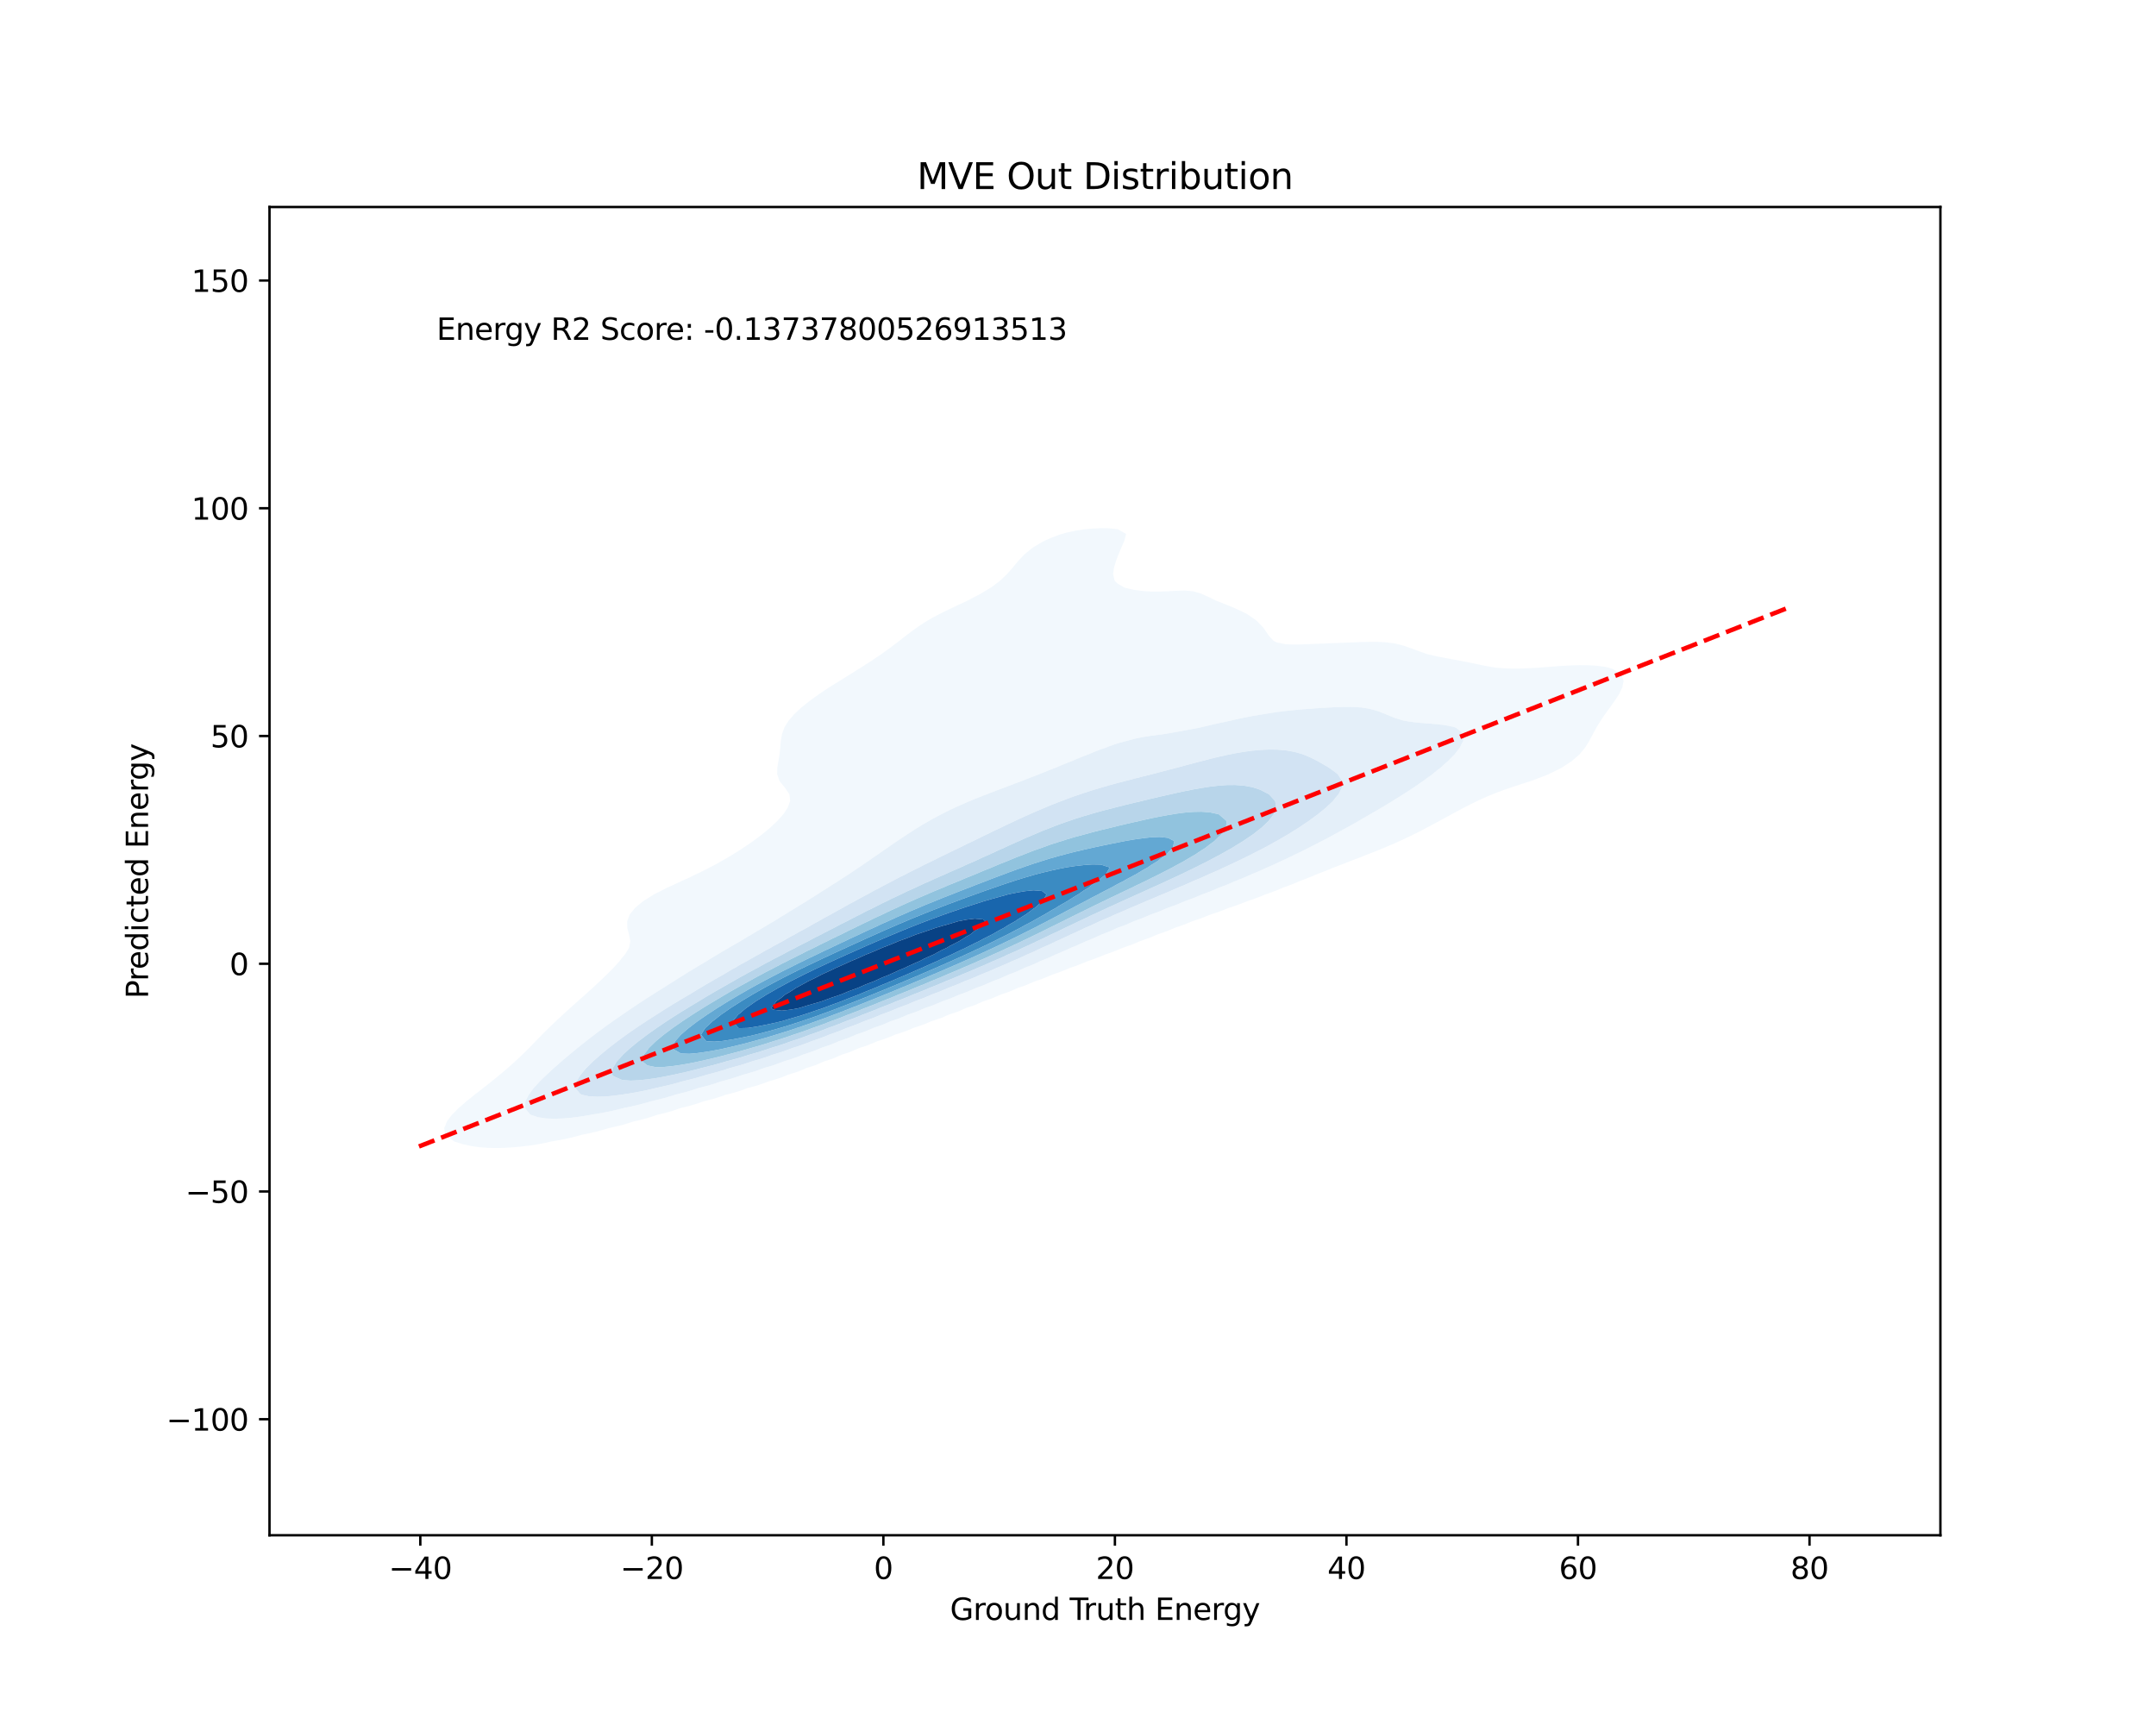 <?xml version="1.0" encoding="utf-8" standalone="no"?>
<!DOCTYPE svg PUBLIC "-//W3C//DTD SVG 1.1//EN"
  "http://www.w3.org/Graphics/SVG/1.1/DTD/svg11.dtd">
<svg xmlns:xlink="http://www.w3.org/1999/xlink" width="720pt" height="576pt" viewBox="0 0 720 576" xmlns="http://www.w3.org/2000/svg" version="1.1">
 <defs>
  <style type="text/css">*{stroke-linejoin: round; stroke-linecap: butt}</style>
 </defs>
 <g id="figure_1">
  <g id="patch_1">
   <path d="M 0 576 
L 720 576 
L 720 0 
L 0 0 
z
" style="fill: #ffffff"/>
  </g>
  <g id="axes_1">
   <g id="patch_2">
    <path d="M 90 512.64 
L 648 512.64 
L 648 69.12 
L 90 69.12 
z
" style="fill: #ffffff"/>
   </g>
   <g id="QuadContourSet_1">
    <path d="M 154.492 382.049 
L 157.296 382.669 
L 160.101 383.067 
L 162.905 383.279 
L 165.709 383.339 
L 168.513 383.274 
L 171.317 383.106 
L 174.121 382.848 
L 176.925 382.505 
L 179.729 382.071 
L 182.533 381.526 
L 184.158 381.144 
L 185.337 380.951 
L 188.141 380.434 
L 190.945 379.822 
L 193.749 379.075 
L 194.291 378.915 
L 196.553 378.467 
L 199.357 377.825 
L 202.161 377.037 
L 203.268 376.687 
L 204.965 376.328 
L 207.769 375.655 
L 210.573 374.814 
L 211.632 374.458 
L 213.377 374.069 
L 216.181 373.347 
L 218.985 372.429 
L 219.554 372.229 
L 221.789 371.71 
L 224.593 370.927 
L 227.213 370 
L 227.397 369.957 
L 230.201 369.285 
L 233.005 368.435 
L 234.858 367.772 
L 235.809 367.545 
L 238.613 366.821 
L 241.417 365.89 
L 242.373 365.543 
L 244.221 365.095 
L 247.025 364.288 
L 249.642 363.314 
L 249.829 363.267 
L 252.633 362.539 
L 255.437 361.572 
L 256.665 361.085 
L 258.241 360.658 
L 261.045 359.744 
L 263.183 358.857 
L 263.849 358.664 
L 266.653 357.774 
L 269.306 356.628 
L 269.457 356.582 
L 272.261 355.701 
L 275.065 354.478 
L 275.24 354.399 
L 277.869 353.568 
L 280.673 352.363 
L 281.099 352.17 
L 283.477 351.415 
L 286.281 350.245 
L 286.96 349.942 
L 289.085 349.274 
L 291.889 348.157 
L 292.898 347.713 
L 294.693 347.157 
L 297.497 346.101 
L 298.914 345.484 
L 300.302 345.058 
L 303.106 344.059 
L 304.953 343.255 
L 305.91 342.96 
L 308.714 342.002 
L 310.943 341.027 
L 311.518 340.847 
L 314.322 339.912 
L 316.842 338.798 
L 317.126 338.707 
L 319.93 337.782 
L 322.65 336.569 
L 322.734 336.542 
L 325.538 335.62 
L 328.342 334.371 
L 328.411 334.341 
L 331.146 333.438 
L 333.95 332.204 
L 334.156 332.112 
L 336.754 331.248 
L 339.558 330.032 
L 339.895 329.883 
L 342.362 329.06 
L 345.166 327.867 
L 345.657 327.654 
L 347.97 326.882 
L 350.774 325.719 
L 351.457 325.426 
L 353.578 324.718 
L 356.382 323.588 
L 357.298 323.197 
L 359.186 322.567 
L 361.99 321.469 
L 363.165 320.968 
L 364.794 320.424 
L 367.598 319.353 
L 369.028 318.739 
L 370.402 318.278 
L 373.206 317.225 
L 374.861 316.511 
L 376.01 316.123 
L 378.814 315.081 
L 380.663 314.282 
L 381.618 313.958 
L 384.422 312.929 
L 386.459 312.053 
L 387.226 311.793 
L 390.03 310.785 
L 392.294 309.824 
L 392.834 309.642 
L 395.638 308.665 
L 398.205 307.596 
L 398.442 307.516 
L 401.246 306.579 
L 404.05 305.444 
L 404.243 305.367 
L 406.854 304.522 
L 409.658 303.439 
L 410.41 303.138 
L 412.462 302.473 
L 415.266 301.427 
L 416.544 300.909 
L 418.07 300.405 
L 420.874 299.372 
L 422.534 298.681 
L 423.678 298.289 
L 426.482 297.245 
L 428.329 296.452 
L 429.286 296.111 
L 432.09 295.041 
L 433.962 294.223 
L 434.894 293.88 
L 437.698 292.79 
L 439.529 291.994 
L 440.503 291.632 
L 443.307 290.541 
L 445.142 289.766 
L 446.111 289.406 
L 448.915 288.336 
L 450.869 287.537 
L 451.719 287.223 
L 454.523 286.165 
L 456.639 285.308 
L 457.327 285.048 
L 460.131 283.956 
L 462.215 283.079 
L 462.935 282.788 
L 465.739 281.596 
L 467.375 280.851 
L 468.543 280.328 
L 471.347 278.986 
L 472.08 278.622 
L 474.151 277.595 
L 476.441 276.393 
L 476.955 276.124 
L 479.759 274.619 
L 480.6 274.164 
L 482.563 273.097 
L 484.686 271.936 
L 485.367 271.562 
L 488.171 270.055 
L 488.859 269.707 
L 490.975 268.62 
L 493.31 267.478 
L 493.779 267.246 
L 496.583 265.983 
L 498.384 265.249 
L 499.387 264.83 
L 502.191 263.778 
L 504.441 263.021 
L 504.995 262.825 
L 507.799 261.896 
L 510.603 260.993 
L 511.2 260.792 
L 513.407 259.99 
L 516.211 258.909 
L 517.03 258.563 
L 519.015 257.621 
L 521.534 256.334 
L 521.819 256.162 
L 524.623 254.324 
L 524.938 254.106 
L 527.427 251.934 
L 527.49 251.877 
L 529.336 249.648 
L 530.231 248.239 
L 530.725 247.419 
L 531.911 245.191 
L 533.035 243.092 
L 533.102 242.962 
L 534.488 240.733 
L 535.839 238.723 
L 535.984 238.505 
L 537.618 236.276 
L 538.643 234.825 
L 539.216 234.047 
L 540.664 231.818 
L 541.447 230.182 
L 541.762 229.59 
L 542.201 227.361 
L 541.447 225.2 
L 541.413 225.132 
L 538.643 223.413 
L 537.088 222.903 
L 535.839 222.636 
L 533.035 222.282 
L 530.231 222.128 
L 527.427 222.111 
L 524.623 222.192 
L 521.819 222.342 
L 519.015 222.538 
L 516.211 222.76 
L 514.408 222.903 
L 513.407 222.971 
L 510.603 223.128 
L 507.799 223.227 
L 504.995 223.244 
L 502.191 223.15 
L 499.387 222.921 
L 499.249 222.903 
L 496.583 222.454 
L 493.779 221.879 
L 490.975 221.285 
L 488.171 220.739 
L 487.814 220.675 
L 485.367 220.213 
L 482.563 219.7 
L 479.759 219.15 
L 476.955 218.51 
L 476.707 218.446 
L 474.151 217.551 
L 471.347 216.51 
L 470.475 216.217 
L 468.543 215.53 
L 465.739 214.854 
L 462.935 214.484 
L 460.131 214.336 
L 457.327 214.327 
L 454.523 214.396 
L 451.719 214.499 
L 448.915 214.611 
L 446.111 214.722 
L 443.307 214.83 
L 440.503 214.942 
L 437.698 215.06 
L 434.894 215.169 
L 432.09 215.225 
L 429.286 215.11 
L 426.482 214.541 
L 425.313 213.988 
L 423.678 212.227 
L 423.374 211.76 
L 421.858 209.531 
L 420.874 208.536 
L 419.694 207.302 
L 418.07 206.155 
L 416.505 205.073 
L 415.266 204.443 
L 412.462 203.119 
L 411.812 202.845 
L 409.658 201.97 
L 406.854 200.855 
L 406.212 200.616 
L 404.05 199.536 
L 401.484 198.387 
L 401.246 198.264 
L 398.442 197.431 
L 395.638 197.198 
L 392.834 197.274 
L 390.03 197.43 
L 387.226 197.536 
L 384.422 197.522 
L 381.618 197.346 
L 378.814 196.974 
L 376.01 196.349 
L 375.43 196.158 
L 373.206 194.858 
L 372.259 193.93 
L 371.717 191.701 
L 372.032 189.472 
L 372.717 187.243 
L 373.206 185.945 
L 373.583 185.015 
L 374.508 182.786 
L 375.473 180.557 
L 376.01 178.46 
L 376.058 178.328 
L 376.01 178.247 
L 373.206 176.692 
L 370.402 176.405 
L 367.598 176.373 
L 364.794 176.494 
L 361.99 176.769 
L 359.186 177.204 
L 356.382 177.801 
L 354.49 178.328 
L 353.578 178.616 
L 350.774 179.701 
L 348.849 180.557 
L 347.97 181.022 
L 345.166 182.679 
L 344.999 182.786 
L 342.362 184.896 
L 342.22 185.015 
L 340.1 187.243 
L 339.558 187.875 
L 338.248 189.472 
L 336.754 191.17 
L 336.298 191.701 
L 333.95 193.93 
L 333.95 193.93 
L 331.146 196.029 
L 330.973 196.158 
L 328.342 197.745 
L 327.276 198.387 
L 325.538 199.283 
L 322.989 200.616 
L 322.734 200.738 
L 319.93 202.034 
L 318.251 202.845 
L 317.126 203.369 
L 314.322 204.745 
L 313.681 205.073 
L 311.518 206.2 
L 309.633 207.302 
L 308.714 207.855 
L 306.214 209.531 
L 305.91 209.737 
L 303.189 211.76 
L 303.106 211.82 
L 300.318 213.988 
L 300.302 214 
L 297.497 216.14 
L 297.403 216.217 
L 294.693 218.163 
L 294.32 218.446 
L 291.889 220.068 
L 291.025 220.675 
L 289.085 221.889 
L 287.548 222.903 
L 286.281 223.665 
L 283.974 225.132 
L 283.477 225.427 
L 280.673 227.17 
L 280.376 227.361 
L 277.869 228.91 
L 276.83 229.59 
L 275.065 230.738 
L 273.478 231.818 
L 272.261 232.679 
L 270.378 234.047 
L 269.457 234.782 
L 267.591 236.276 
L 266.653 237.163 
L 265.196 238.505 
L 263.849 240.115 
L 263.301 240.733 
L 261.925 242.962 
L 261.134 245.191 
L 261.045 245.737 
L 260.749 247.419 
L 260.571 249.648 
L 260.338 251.877 
L 259.96 254.106 
L 259.58 256.334 
L 259.54 258.563 
L 260.333 260.792 
L 261.045 261.708 
L 262.126 263.021 
L 263.639 265.249 
L 263.849 267.194 
L 263.87 267.478 
L 263.849 267.531 
L 263.038 269.707 
L 261.569 271.936 
L 261.045 272.506 
L 259.566 274.164 
L 258.241 275.4 
L 257.186 276.393 
L 255.437 277.84 
L 254.482 278.622 
L 252.633 280.016 
L 251.491 280.851 
L 249.829 282.017 
L 248.236 283.079 
L 247.025 283.885 
L 244.727 285.308 
L 244.221 285.633 
L 241.417 287.27 
L 240.918 287.537 
L 238.613 288.839 
L 236.782 289.766 
L 235.809 290.309 
L 233.005 291.685 
L 232.304 291.994 
L 230.201 293.043 
L 227.52 294.223 
L 227.397 294.288 
L 224.593 295.619 
L 222.7 296.452 
L 221.789 296.94 
L 218.985 298.358 
L 218.343 298.681 
L 216.181 300.043 
L 214.781 300.909 
L 213.377 302.08 
L 212.096 303.138 
L 210.573 305.018 
L 210.29 305.367 
L 209.464 307.596 
L 209.482 309.824 
L 210.065 312.053 
L 210.505 314.282 
L 210.055 316.511 
L 208.702 318.739 
L 207.769 319.784 
L 206.888 320.968 
L 204.965 323.064 
L 204.858 323.197 
L 202.636 325.426 
L 202.161 325.856 
L 200.314 327.654 
L 199.357 328.516 
L 197.914 329.883 
L 196.553 331.091 
L 195.446 332.112 
L 193.749 333.604 
L 192.938 334.341 
L 190.945 336.105 
L 190.436 336.569 
L 188.141 338.661 
L 187.995 338.798 
L 185.592 341.027 
L 185.337 341.266 
L 183.258 343.255 
L 182.533 343.97 
L 181.019 345.484 
L 179.729 346.806 
L 178.85 347.713 
L 176.925 349.716 
L 176.708 349.942 
L 174.439 352.17 
L 174.121 352.47 
L 172.048 354.399 
L 171.317 355.059 
L 169.55 356.628 
L 168.513 357.52 
L 166.925 358.857 
L 165.709 359.858 
L 164.178 361.085 
L 162.905 362.106 
L 161.344 363.314 
L 160.101 364.31 
L 158.491 365.543 
L 157.296 366.534 
L 155.714 367.772 
L 154.492 368.872 
L 153.14 370 
L 151.688 371.51 
L 150.924 372.229 
L 149.238 374.458 
L 148.884 375.426 
L 148.328 376.687 
L 148.732 378.915 
L 148.884 379.073 
L 151.688 381.133 
L 151.711 381.144 
z
M 177.218 372.229 
L 176.925 372.007 
L 175.32 370 
L 175.455 367.772 
L 176.568 365.543 
L 176.925 365.11 
L 178.2 363.314 
L 179.729 361.7 
L 180.249 361.085 
L 182.533 358.886 
L 182.56 358.857 
L 184.973 356.628 
L 185.337 356.316 
L 187.512 354.399 
L 188.141 353.87 
L 190.146 352.17 
L 190.945 351.511 
L 192.859 349.942 
L 193.749 349.221 
L 195.651 347.713 
L 196.553 347 
L 198.532 345.484 
L 199.357 344.85 
L 201.518 343.255 
L 202.161 342.776 
L 204.625 341.027 
L 204.965 340.78 
L 207.769 338.849 
L 207.845 338.798 
L 210.573 336.915 
L 211.111 336.569 
L 213.377 335.034 
L 214.481 334.341 
L 216.181 333.203 
L 217.943 332.112 
L 218.985 331.42 
L 221.486 329.883 
L 221.789 329.683 
L 224.593 327.906 
L 225.015 327.654 
L 227.397 326.12 
L 228.561 325.426 
L 230.201 324.379 
L 232.193 323.197 
L 233.005 322.686 
L 235.809 321.026 
L 235.908 320.968 
L 238.613 319.3 
L 239.587 318.739 
L 241.417 317.625 
L 243.367 316.511 
L 244.221 315.995 
L 247.025 314.379 
L 247.197 314.282 
L 249.829 312.689 
L 250.944 312.053 
L 252.633 311.024 
L 254.716 309.824 
L 255.437 309.379 
L 258.241 307.72 
L 258.455 307.596 
L 261.045 305.982 
L 262.09 305.367 
L 263.849 304.255 
L 265.721 303.138 
L 266.653 302.54 
L 269.35 300.909 
L 269.457 300.839 
L 272.261 299.056 
L 272.886 298.681 
L 275.065 297.265 
L 276.397 296.452 
L 277.869 295.478 
L 279.882 294.223 
L 280.673 293.688 
L 283.323 291.994 
L 283.477 291.887 
L 286.281 290.008 
L 286.662 289.766 
L 289.085 288.089 
L 289.933 287.537 
L 291.889 286.153 
L 293.161 285.308 
L 294.693 284.208 
L 296.371 283.079 
L 297.497 282.269 
L 299.608 280.851 
L 300.302 280.359 
L 302.936 278.622 
L 303.106 278.506 
L 305.91 276.698 
L 306.422 276.393 
L 308.714 274.985 
L 310.169 274.164 
L 311.518 273.389 
L 314.276 271.936 
L 314.322 271.911 
L 317.126 270.493 
L 318.829 269.707 
L 319.93 269.187 
L 322.734 267.954 
L 323.894 267.478 
L 325.538 266.782 
L 328.342 265.668 
L 329.448 265.249 
L 331.146 264.58 
L 333.95 263.517 
L 335.304 263.021 
L 336.754 262.46 
L 339.558 261.394 
L 341.192 260.792 
L 342.362 260.329 
L 345.166 259.23 
L 346.943 258.563 
L 347.97 258.14 
L 350.774 257.004 
L 352.532 256.334 
L 353.578 255.885 
L 356.382 254.727 
L 358.018 254.106 
L 359.186 253.591 
L 361.99 252.437 
L 363.515 251.877 
L 364.794 251.317 
L 367.598 250.212 
L 369.281 249.648 
L 370.402 249.193 
L 373.206 248.213 
L 376.01 247.446 
L 376.131 247.419 
L 378.814 246.695 
L 381.618 246.116 
L 384.422 245.679 
L 387.226 245.321 
L 388.198 245.191 
L 390.03 244.895 
L 392.834 244.404 
L 395.638 243.897 
L 398.442 243.377 
L 400.582 242.962 
L 401.246 242.815 
L 404.05 242.143 
L 406.854 241.508 
L 409.658 240.911 
L 410.506 240.733 
L 412.462 240.27 
L 415.266 239.66 
L 418.07 239.118 
L 420.874 238.639 
L 421.761 238.505 
L 423.678 238.171 
L 426.482 237.755 
L 429.286 237.404 
L 432.09 237.108 
L 434.894 236.857 
L 437.698 236.639 
L 440.503 236.446 
L 443.307 236.276 
L 443.311 236.276 
L 446.111 236.127 
L 448.915 236.043 
L 451.719 236.058 
L 454.523 236.226 
L 454.917 236.276 
L 457.327 236.653 
L 460.131 237.433 
L 462.826 238.505 
L 462.935 238.552 
L 465.739 239.698 
L 468.543 240.56 
L 469.408 240.733 
L 471.347 241.061 
L 474.151 241.362 
L 476.955 241.578 
L 479.759 241.802 
L 482.563 242.133 
L 485.367 242.707 
L 486.164 242.962 
L 488.171 244.473 
L 488.723 245.191 
L 488.652 247.419 
L 488.171 248.286 
L 487.524 249.648 
L 485.787 251.877 
L 485.367 252.269 
L 483.613 254.106 
L 482.563 254.986 
L 481.104 256.334 
L 479.759 257.365 
L 478.313 258.563 
L 476.955 259.529 
L 475.279 260.792 
L 474.151 261.546 
L 472.029 263.021 
L 471.347 263.455 
L 468.58 265.249 
L 468.543 265.272 
L 465.739 267.022 
L 465.024 267.478 
L 462.935 268.738 
L 461.335 269.707 
L 460.131 270.413 
L 457.504 271.936 
L 457.327 272.037 
L 454.523 273.66 
L 453.647 274.164 
L 451.719 275.261 
L 449.669 276.393 
L 448.915 276.812 
L 446.111 278.337 
L 445.585 278.622 
L 443.307 279.865 
L 441.402 280.851 
L 440.503 281.327 
L 437.698 282.757 
L 437.052 283.079 
L 434.894 284.189 
L 432.531 285.308 
L 432.09 285.528 
L 429.286 286.89 
L 427.853 287.537 
L 426.482 288.195 
L 423.678 289.446 
L 422.935 289.766 
L 420.874 290.72 
L 418.07 291.882 
L 417.795 291.994 
L 415.266 293.127 
L 412.462 294.223 
L 412.462 294.223 
L 409.658 295.446 
L 406.994 296.452 
L 406.854 296.512 
L 404.05 297.704 
L 401.396 298.681 
L 401.246 298.744 
L 398.442 299.923 
L 395.716 300.909 
L 395.638 300.942 
L 392.834 302.122 
L 390.03 303.13 
L 390.007 303.138 
L 387.226 304.319 
L 384.422 305.332 
L 384.327 305.367 
L 381.618 306.531 
L 378.814 307.557 
L 378.71 307.596 
L 376.01 308.781 
L 373.206 309.822 
L 373.199 309.824 
L 370.402 311.086 
L 367.872 312.053 
L 367.598 312.177 
L 364.794 313.452 
L 362.687 314.282 
L 361.99 314.605 
L 359.186 315.867 
L 357.583 316.511 
L 356.382 317.078 
L 353.578 318.301 
L 352.492 318.739 
L 350.774 319.556 
L 347.97 320.723 
L 347.357 320.968 
L 345.166 322.004 
L 342.362 323.111 
L 342.142 323.197 
L 339.558 324.402 
L 336.85 325.426 
L 336.754 325.47 
L 333.95 326.746 
L 331.484 327.654 
L 331.146 327.808 
L 328.342 329.039 
L 325.996 329.883 
L 325.538 330.088 
L 322.734 331.291 
L 320.405 332.112 
L 319.93 332.322 
L 317.126 333.511 
L 314.73 334.341 
L 314.322 334.52 
L 311.518 335.705 
L 308.989 336.569 
L 308.714 336.689 
L 305.91 337.881 
L 303.199 338.798 
L 303.106 338.838 
L 300.302 340.046 
L 297.497 340.996 
L 297.408 341.027 
L 294.693 342.205 
L 291.889 343.168 
L 291.633 343.255 
L 289.085 344.364 
L 286.281 345.34 
L 285.855 345.484 
L 283.477 346.518 
L 280.673 347.505 
L 280.05 347.713 
L 277.869 348.655 
L 275.065 349.648 
L 274.161 349.942 
L 272.261 350.749 
L 269.457 351.747 
L 268.108 352.17 
L 266.653 352.773 
L 263.849 353.78 
L 261.78 354.399 
L 261.045 354.693 
L 258.241 355.723 
L 255.437 356.539 
L 255.121 356.628 
L 252.633 357.557 
L 249.829 358.41 
L 248.162 358.857 
L 247.025 359.268 
L 244.221 360.183 
L 241.417 360.936 
L 240.836 361.085 
L 238.613 361.852 
L 235.809 362.675 
L 233.269 363.314 
L 233.005 363.404 
L 230.201 364.319 
L 227.397 365.08 
L 225.496 365.543 
L 224.593 365.837 
L 221.789 366.675 
L 218.985 367.382 
L 217.278 367.772 
L 216.181 368.104 
L 213.377 368.868 
L 210.573 369.518 
L 208.24 370 
L 207.769 370.129 
L 204.965 370.816 
L 202.161 371.398 
L 199.357 371.904 
L 197.327 372.229 
L 196.553 372.387 
L 193.749 372.852 
L 190.945 373.21 
L 188.141 373.456 
L 185.337 373.567 
L 182.533 373.481 
L 179.729 373.075 
z
" clip-path="url(#p6a705150f1)" style="fill: #f2f8fd"/>
    <path d="M 179.729 373.075 
L 182.533 373.481 
L 185.337 373.567 
L 188.141 373.456 
L 190.945 373.21 
L 193.749 372.852 
L 196.553 372.387 
L 197.327 372.229 
L 199.357 371.904 
L 202.161 371.398 
L 204.965 370.816 
L 207.769 370.129 
L 208.24 370 
L 210.573 369.518 
L 213.377 368.868 
L 216.181 368.104 
L 217.278 367.772 
L 218.985 367.382 
L 221.789 366.675 
L 224.593 365.837 
L 225.496 365.543 
L 227.397 365.08 
L 230.201 364.319 
L 233.005 363.404 
L 233.269 363.314 
L 235.809 362.675 
L 238.613 361.852 
L 240.836 361.085 
L 241.417 360.936 
L 244.221 360.183 
L 247.025 359.268 
L 248.162 358.857 
L 249.829 358.41 
L 252.633 357.557 
L 255.121 356.628 
L 255.437 356.539 
L 258.241 355.723 
L 261.045 354.693 
L 261.78 354.399 
L 263.849 353.78 
L 266.653 352.773 
L 268.108 352.17 
L 269.457 351.747 
L 272.261 350.749 
L 274.161 349.942 
L 275.065 349.648 
L 277.869 348.655 
L 280.05 347.713 
L 280.673 347.505 
L 283.477 346.518 
L 285.855 345.484 
L 286.281 345.34 
L 289.085 344.364 
L 291.633 343.255 
L 291.889 343.168 
L 294.693 342.205 
L 297.408 341.027 
L 297.497 340.996 
L 300.302 340.046 
L 303.106 338.838 
L 303.199 338.798 
L 305.91 337.881 
L 308.714 336.689 
L 308.989 336.569 
L 311.518 335.705 
L 314.322 334.52 
L 314.73 334.341 
L 317.126 333.511 
L 319.93 332.322 
L 320.405 332.112 
L 322.734 331.291 
L 325.538 330.088 
L 325.996 329.883 
L 328.342 329.039 
L 331.146 327.808 
L 331.484 327.654 
L 333.95 326.746 
L 336.754 325.47 
L 336.85 325.426 
L 339.558 324.402 
L 342.142 323.197 
L 342.362 323.111 
L 345.166 322.004 
L 347.357 320.968 
L 347.97 320.723 
L 350.774 319.556 
L 352.492 318.739 
L 353.578 318.301 
L 356.382 317.078 
L 357.583 316.511 
L 359.186 315.867 
L 361.99 314.605 
L 362.687 314.282 
L 364.794 313.452 
L 367.598 312.177 
L 367.872 312.053 
L 370.402 311.086 
L 373.199 309.824 
L 373.206 309.822 
L 376.01 308.781 
L 378.71 307.596 
L 378.814 307.557 
L 381.618 306.531 
L 384.327 305.367 
L 384.422 305.332 
L 387.226 304.319 
L 390.007 303.138 
L 390.03 303.13 
L 392.834 302.122 
L 395.638 300.942 
L 395.716 300.909 
L 398.442 299.923 
L 401.246 298.744 
L 401.396 298.681 
L 404.05 297.704 
L 406.854 296.512 
L 406.994 296.452 
L 409.658 295.446 
L 412.462 294.223 
L 412.462 294.223 
L 415.266 293.127 
L 417.795 291.994 
L 418.07 291.882 
L 420.874 290.72 
L 422.935 289.766 
L 423.678 289.446 
L 426.482 288.195 
L 427.853 287.537 
L 429.286 286.89 
L 432.09 285.528 
L 432.531 285.308 
L 434.894 284.189 
L 437.052 283.079 
L 437.698 282.757 
L 440.503 281.327 
L 441.402 280.851 
L 443.307 279.865 
L 445.585 278.622 
L 446.111 278.337 
L 448.915 276.812 
L 449.669 276.393 
L 451.719 275.261 
L 453.647 274.164 
L 454.523 273.66 
L 457.327 272.037 
L 457.504 271.936 
L 460.131 270.413 
L 461.335 269.707 
L 462.935 268.738 
L 465.024 267.478 
L 465.739 267.022 
L 468.543 265.272 
L 468.58 265.249 
L 471.347 263.455 
L 472.029 263.021 
L 474.151 261.546 
L 475.279 260.792 
L 476.955 259.529 
L 478.313 258.563 
L 479.759 257.365 
L 481.104 256.334 
L 482.563 254.986 
L 483.613 254.106 
L 485.367 252.269 
L 485.787 251.877 
L 487.524 249.648 
L 488.171 248.286 
L 488.652 247.419 
L 488.723 245.191 
L 488.171 244.473 
L 486.164 242.962 
L 485.367 242.707 
L 482.563 242.133 
L 479.759 241.802 
L 476.955 241.578 
L 474.151 241.362 
L 471.347 241.061 
L 469.408 240.733 
L 468.543 240.56 
L 465.739 239.698 
L 462.935 238.552 
L 462.826 238.505 
L 460.131 237.433 
L 457.327 236.653 
L 454.917 236.276 
L 454.523 236.226 
L 451.719 236.058 
L 448.915 236.043 
L 446.111 236.127 
L 443.311 236.276 
L 443.307 236.276 
L 440.503 236.446 
L 437.698 236.639 
L 434.894 236.857 
L 432.09 237.108 
L 429.286 237.404 
L 426.482 237.755 
L 423.678 238.171 
L 421.761 238.505 
L 420.874 238.639 
L 418.07 239.118 
L 415.266 239.66 
L 412.462 240.27 
L 410.506 240.733 
L 409.658 240.911 
L 406.854 241.508 
L 404.05 242.143 
L 401.246 242.815 
L 400.582 242.962 
L 398.442 243.377 
L 395.638 243.897 
L 392.834 244.404 
L 390.03 244.895 
L 388.198 245.191 
L 387.226 245.321 
L 384.422 245.679 
L 381.618 246.116 
L 378.814 246.695 
L 376.131 247.419 
L 376.01 247.446 
L 373.206 248.213 
L 370.402 249.193 
L 369.281 249.648 
L 367.598 250.212 
L 364.794 251.317 
L 363.515 251.877 
L 361.99 252.437 
L 359.186 253.591 
L 358.018 254.106 
L 356.382 254.727 
L 353.578 255.885 
L 352.532 256.334 
L 350.774 257.004 
L 347.97 258.14 
L 346.943 258.563 
L 345.166 259.23 
L 342.362 260.329 
L 341.192 260.792 
L 339.558 261.394 
L 336.754 262.46 
L 335.304 263.021 
L 333.95 263.517 
L 331.146 264.58 
L 329.448 265.249 
L 328.342 265.668 
L 325.538 266.782 
L 323.894 267.478 
L 322.734 267.954 
L 319.93 269.187 
L 318.829 269.707 
L 317.126 270.493 
L 314.322 271.911 
L 314.276 271.936 
L 311.518 273.389 
L 310.169 274.164 
L 308.714 274.985 
L 306.422 276.393 
L 305.91 276.698 
L 303.106 278.506 
L 302.936 278.622 
L 300.302 280.359 
L 299.608 280.851 
L 297.497 282.269 
L 296.371 283.079 
L 294.693 284.208 
L 293.161 285.308 
L 291.889 286.153 
L 289.933 287.537 
L 289.085 288.089 
L 286.662 289.766 
L 286.281 290.008 
L 283.477 291.887 
L 283.323 291.994 
L 280.673 293.688 
L 279.882 294.223 
L 277.869 295.478 
L 276.397 296.452 
L 275.065 297.265 
L 272.886 298.681 
L 272.261 299.056 
L 269.457 300.839 
L 269.35 300.909 
L 266.653 302.54 
L 265.721 303.138 
L 263.849 304.255 
L 262.09 305.367 
L 261.045 305.982 
L 258.455 307.596 
L 258.241 307.72 
L 255.437 309.379 
L 254.716 309.824 
L 252.633 311.024 
L 250.944 312.053 
L 249.829 312.689 
L 247.197 314.282 
L 247.025 314.379 
L 244.221 315.995 
L 243.367 316.511 
L 241.417 317.625 
L 239.587 318.739 
L 238.613 319.3 
L 235.908 320.968 
L 235.809 321.026 
L 233.005 322.686 
L 232.193 323.197 
L 230.201 324.379 
L 228.561 325.426 
L 227.397 326.12 
L 225.015 327.654 
L 224.593 327.906 
L 221.789 329.683 
L 221.486 329.883 
L 218.985 331.42 
L 217.943 332.112 
L 216.181 333.203 
L 214.481 334.341 
L 213.377 335.034 
L 211.111 336.569 
L 210.573 336.915 
L 207.845 338.798 
L 207.769 338.849 
L 204.965 340.78 
L 204.625 341.027 
L 202.161 342.776 
L 201.518 343.255 
L 199.357 344.85 
L 198.532 345.484 
L 196.553 347 
L 195.651 347.713 
L 193.749 349.221 
L 192.859 349.942 
L 190.945 351.511 
L 190.146 352.17 
L 188.141 353.87 
L 187.512 354.399 
L 185.337 356.316 
L 184.973 356.628 
L 182.56 358.857 
L 182.533 358.886 
L 180.249 361.085 
L 179.729 361.7 
L 178.2 363.314 
L 176.925 365.11 
L 176.568 365.543 
L 175.455 367.772 
L 175.32 370 
L 176.925 372.007 
L 177.218 372.229 
z
M 194.308 365.543 
L 193.749 365.246 
L 192.123 363.314 
L 192.521 361.085 
L 193.749 359.135 
L 193.898 358.857 
L 195.787 356.628 
L 196.553 355.907 
L 198.04 354.399 
L 199.357 353.262 
L 200.56 352.17 
L 202.161 350.872 
L 203.28 349.942 
L 204.965 348.644 
L 206.17 347.713 
L 207.769 346.533 
L 209.214 345.484 
L 210.573 344.519 
L 212.412 343.255 
L 213.377 342.593 
L 215.77 341.027 
L 216.181 340.753 
L 218.985 338.956 
L 219.237 338.798 
L 221.789 337.155 
L 222.759 336.569 
L 224.593 335.408 
L 226.407 334.341 
L 227.397 333.721 
L 230.181 332.112 
L 230.201 332.099 
L 233.005 330.374 
L 233.872 329.883 
L 235.809 328.695 
L 237.665 327.654 
L 238.613 327.074 
L 241.417 325.498 
L 241.549 325.426 
L 244.221 323.822 
L 245.375 323.197 
L 247.025 322.211 
L 249.333 320.968 
L 249.829 320.673 
L 252.633 319.088 
L 253.297 318.739 
L 255.437 317.489 
L 257.296 316.511 
L 258.241 315.957 
L 261.045 314.438 
L 261.346 314.282 
L 263.849 312.832 
L 265.334 312.053 
L 266.653 311.282 
L 269.393 309.824 
L 269.457 309.787 
L 272.261 308.172 
L 273.356 307.596 
L 275.065 306.601 
L 277.385 305.367 
L 277.869 305.084 
L 280.673 303.519 
L 281.403 303.138 
L 283.477 301.948 
L 285.463 300.909 
L 286.281 300.439 
L 289.085 298.931 
L 289.579 298.681 
L 291.889 297.387 
L 293.736 296.452 
L 294.693 295.915 
L 297.497 294.462 
L 297.988 294.223 
L 300.302 292.97 
L 302.309 291.994 
L 303.106 291.563 
L 305.91 290.148 
L 306.726 289.766 
L 308.714 288.726 
L 311.239 287.537 
L 311.518 287.391 
L 314.322 285.979 
L 315.77 285.308 
L 317.126 284.616 
L 319.93 283.281 
L 320.364 283.079 
L 322.734 281.884 
L 324.937 280.851 
L 325.538 280.549 
L 328.342 279.173 
L 329.51 278.622 
L 331.146 277.808 
L 333.95 276.49 
L 334.156 276.393 
L 336.754 275.124 
L 338.853 274.164 
L 339.558 273.828 
L 342.362 272.536 
L 343.735 271.936 
L 345.166 271.283 
L 347.97 270.084 
L 348.896 269.707 
L 350.774 268.906 
L 353.578 267.806 
L 354.465 267.478 
L 356.382 266.73 
L 359.186 265.73 
L 360.641 265.249 
L 361.99 264.774 
L 364.794 263.869 
L 367.598 263.044 
L 367.68 263.021 
L 370.402 262.214 
L 373.206 261.451 
L 375.779 260.792 
L 376.01 260.729 
L 378.814 259.986 
L 381.618 259.276 
L 384.422 258.581 
L 384.495 258.563 
L 387.226 257.841 
L 390.03 257.112 
L 392.834 256.387 
L 393.035 256.334 
L 395.638 255.622 
L 398.442 254.875 
L 401.246 254.147 
L 401.413 254.106 
L 404.05 253.416 
L 406.854 252.733 
L 409.658 252.106 
L 410.822 251.877 
L 412.462 251.538 
L 415.266 251.055 
L 418.07 250.676 
L 420.874 250.411 
L 423.678 250.281 
L 426.482 250.311 
L 429.286 250.539 
L 432.09 251.016 
L 434.894 251.795 
L 435.121 251.877 
L 437.698 252.959 
L 439.961 254.106 
L 440.503 254.405 
L 443.307 256.03 
L 443.821 256.334 
L 446.111 258.005 
L 446.797 258.563 
L 448.19 260.792 
L 448.11 263.021 
L 446.992 265.249 
L 446.111 266.246 
L 445.159 267.478 
L 443.307 269.193 
L 442.811 269.707 
L 440.503 271.561 
L 440.077 271.936 
L 437.698 273.649 
L 437.031 274.164 
L 434.894 275.575 
L 433.71 276.393 
L 432.09 277.387 
L 430.121 278.622 
L 429.286 279.103 
L 426.482 280.722 
L 426.266 280.851 
L 423.678 282.277 
L 422.202 283.079 
L 420.874 283.771 
L 418.07 285.191 
L 417.843 285.308 
L 415.266 286.598 
L 413.299 287.537 
L 412.462 287.938 
L 409.658 289.251 
L 408.532 289.766 
L 406.854 290.547 
L 404.05 291.78 
L 403.564 291.994 
L 401.246 293.051 
L 398.442 294.223 
L 398.442 294.223 
L 395.638 295.484 
L 393.274 296.452 
L 392.834 296.646 
L 390.03 297.873 
L 388.035 298.681 
L 387.226 299.037 
L 384.422 300.242 
L 382.772 300.909 
L 381.618 301.422 
L 378.814 302.616 
L 377.539 303.138 
L 376.01 303.829 
L 373.206 305.019 
L 372.377 305.367 
L 370.402 306.281 
L 367.598 307.47 
L 367.306 307.596 
L 364.794 308.79 
L 362.383 309.824 
L 361.99 310.013 
L 359.186 311.344 
L 357.568 312.053 
L 356.382 312.63 
L 353.578 313.912 
L 352.74 314.282 
L 350.774 315.243 
L 347.97 316.459 
L 347.852 316.511 
L 345.166 317.81 
L 342.969 318.739 
L 342.362 319.03 
L 339.558 320.311 
L 337.963 320.968 
L 336.754 321.534 
L 333.95 322.74 
L 332.808 323.197 
L 331.146 323.958 
L 328.342 325.105 
L 327.52 325.426 
L 325.538 326.316 
L 322.734 327.421 
L 322.123 327.654 
L 319.93 328.626 
L 317.126 329.702 
L 316.644 329.883 
L 314.322 330.901 
L 311.518 331.958 
L 311.103 332.112 
L 308.714 333.151 
L 305.91 334.194 
L 305.511 334.341 
L 303.106 335.381 
L 300.302 336.415 
L 299.878 336.569 
L 297.497 337.594 
L 294.693 338.624 
L 294.212 338.798 
L 291.889 339.794 
L 289.085 340.822 
L 288.51 341.027 
L 286.281 341.978 
L 283.477 343.003 
L 282.757 343.255 
L 280.673 344.136 
L 277.869 345.157 
L 276.912 345.484 
L 275.065 346.251 
L 272.261 347.266 
L 270.907 347.713 
L 269.457 348.3 
L 266.653 349.31 
L 264.652 349.942 
L 263.849 350.256 
L 261.045 351.268 
L 258.241 352.118 
L 258.062 352.17 
L 255.437 353.122 
L 252.633 353.981 
L 251.144 354.399 
L 249.829 354.858 
L 247.025 355.744 
L 244.221 356.512 
L 243.784 356.628 
L 241.417 357.4 
L 238.613 358.201 
L 236.065 358.857 
L 235.809 358.939 
L 233.005 359.786 
L 230.201 360.529 
L 227.912 361.085 
L 227.397 361.239 
L 224.593 362.009 
L 221.789 362.686 
L 218.985 363.305 
L 218.938 363.314 
L 216.181 363.972 
L 213.377 364.548 
L 210.573 365.053 
L 207.769 365.499 
L 207.412 365.543 
L 204.965 365.882 
L 202.161 366.135 
L 199.357 366.218 
L 196.553 366.039 
z
" clip-path="url(#p6a705150f1)" style="fill: #e4eff9"/>
    <path d="M 196.553 366.039 
L 199.357 366.218 
L 202.161 366.135 
L 204.965 365.882 
L 207.412 365.543 
L 207.769 365.499 
L 210.573 365.053 
L 213.377 364.548 
L 216.181 363.972 
L 218.938 363.314 
L 218.985 363.305 
L 221.789 362.686 
L 224.593 362.009 
L 227.397 361.239 
L 227.912 361.085 
L 230.201 360.529 
L 233.005 359.786 
L 235.809 358.939 
L 236.065 358.857 
L 238.613 358.201 
L 241.417 357.4 
L 243.784 356.628 
L 244.221 356.512 
L 247.025 355.744 
L 249.829 354.858 
L 251.144 354.399 
L 252.633 353.981 
L 255.437 353.122 
L 258.062 352.17 
L 258.241 352.118 
L 261.045 351.268 
L 263.849 350.256 
L 264.652 349.942 
L 266.653 349.31 
L 269.457 348.3 
L 270.907 347.713 
L 272.261 347.266 
L 275.065 346.251 
L 276.912 345.484 
L 277.869 345.157 
L 280.673 344.136 
L 282.757 343.255 
L 283.477 343.003 
L 286.281 341.978 
L 288.51 341.027 
L 289.085 340.822 
L 291.889 339.794 
L 294.212 338.798 
L 294.693 338.624 
L 297.497 337.594 
L 299.878 336.569 
L 300.302 336.415 
L 303.106 335.381 
L 305.511 334.341 
L 305.91 334.194 
L 308.714 333.151 
L 311.103 332.112 
L 311.518 331.958 
L 314.322 330.901 
L 316.644 329.883 
L 317.126 329.702 
L 319.93 328.626 
L 322.123 327.654 
L 322.734 327.421 
L 325.538 326.316 
L 327.52 325.426 
L 328.342 325.105 
L 331.146 323.958 
L 332.808 323.197 
L 333.95 322.74 
L 336.754 321.534 
L 337.963 320.968 
L 339.558 320.311 
L 342.362 319.03 
L 342.969 318.739 
L 345.166 317.81 
L 347.852 316.511 
L 347.97 316.459 
L 350.774 315.243 
L 352.74 314.282 
L 353.578 313.912 
L 356.382 312.63 
L 357.568 312.053 
L 359.186 311.344 
L 361.99 310.013 
L 362.383 309.824 
L 364.794 308.79 
L 367.306 307.596 
L 367.598 307.47 
L 370.402 306.281 
L 372.377 305.367 
L 373.206 305.019 
L 376.01 303.829 
L 377.539 303.138 
L 378.814 302.616 
L 381.618 301.422 
L 382.772 300.909 
L 384.422 300.242 
L 387.226 299.037 
L 388.035 298.681 
L 390.03 297.873 
L 392.834 296.646 
L 393.274 296.452 
L 395.638 295.484 
L 398.442 294.223 
L 398.442 294.223 
L 401.246 293.051 
L 403.564 291.994 
L 404.05 291.78 
L 406.854 290.547 
L 408.532 289.766 
L 409.658 289.251 
L 412.462 287.938 
L 413.299 287.537 
L 415.266 286.598 
L 417.843 285.308 
L 418.07 285.191 
L 420.874 283.771 
L 422.202 283.079 
L 423.678 282.277 
L 426.266 280.851 
L 426.482 280.722 
L 429.286 279.103 
L 430.121 278.622 
L 432.09 277.387 
L 433.71 276.393 
L 434.894 275.575 
L 437.031 274.164 
L 437.698 273.649 
L 440.077 271.936 
L 440.503 271.561 
L 442.811 269.707 
L 443.307 269.193 
L 445.159 267.478 
L 446.111 266.246 
L 446.992 265.249 
L 448.11 263.021 
L 448.19 260.792 
L 446.797 258.563 
L 446.111 258.005 
L 443.821 256.334 
L 443.307 256.03 
L 440.503 254.405 
L 439.961 254.106 
L 437.698 252.959 
L 435.121 251.877 
L 434.894 251.795 
L 432.09 251.016 
L 429.286 250.539 
L 426.482 250.311 
L 423.678 250.281 
L 420.874 250.411 
L 418.07 250.676 
L 415.266 251.055 
L 412.462 251.538 
L 410.822 251.877 
L 409.658 252.106 
L 406.854 252.733 
L 404.05 253.416 
L 401.413 254.106 
L 401.246 254.147 
L 398.442 254.875 
L 395.638 255.622 
L 393.035 256.334 
L 392.834 256.387 
L 390.03 257.112 
L 387.226 257.841 
L 384.495 258.563 
L 384.422 258.581 
L 381.618 259.276 
L 378.814 259.986 
L 376.01 260.729 
L 375.779 260.792 
L 373.206 261.451 
L 370.402 262.214 
L 367.68 263.021 
L 367.598 263.044 
L 364.794 263.869 
L 361.99 264.774 
L 360.641 265.249 
L 359.186 265.73 
L 356.382 266.73 
L 354.465 267.478 
L 353.578 267.806 
L 350.774 268.906 
L 348.896 269.707 
L 347.97 270.084 
L 345.166 271.283 
L 343.735 271.936 
L 342.362 272.536 
L 339.558 273.828 
L 338.853 274.164 
L 336.754 275.124 
L 334.156 276.393 
L 333.95 276.49 
L 331.146 277.808 
L 329.51 278.622 
L 328.342 279.173 
L 325.538 280.549 
L 324.937 280.851 
L 322.734 281.884 
L 320.364 283.079 
L 319.93 283.281 
L 317.126 284.616 
L 315.77 285.308 
L 314.322 285.979 
L 311.518 287.391 
L 311.239 287.537 
L 308.714 288.726 
L 306.726 289.766 
L 305.91 290.148 
L 303.106 291.563 
L 302.309 291.994 
L 300.302 292.97 
L 297.988 294.223 
L 297.497 294.462 
L 294.693 295.915 
L 293.736 296.452 
L 291.889 297.387 
L 289.579 298.681 
L 289.085 298.931 
L 286.281 300.439 
L 285.463 300.909 
L 283.477 301.948 
L 281.403 303.138 
L 280.673 303.519 
L 277.869 305.084 
L 277.385 305.367 
L 275.065 306.601 
L 273.356 307.596 
L 272.261 308.172 
L 269.457 309.787 
L 269.393 309.824 
L 266.653 311.282 
L 265.334 312.053 
L 263.849 312.832 
L 261.346 314.282 
L 261.045 314.438 
L 258.241 315.957 
L 257.296 316.511 
L 255.437 317.489 
L 253.297 318.739 
L 252.633 319.088 
L 249.829 320.673 
L 249.333 320.968 
L 247.025 322.211 
L 245.375 323.197 
L 244.221 323.822 
L 241.549 325.426 
L 241.417 325.498 
L 238.613 327.074 
L 237.665 327.654 
L 235.809 328.695 
L 233.872 329.883 
L 233.005 330.374 
L 230.201 332.099 
L 230.181 332.112 
L 227.397 333.721 
L 226.407 334.341 
L 224.593 335.408 
L 222.759 336.569 
L 221.789 337.155 
L 219.237 338.798 
L 218.985 338.956 
L 216.181 340.753 
L 215.77 341.027 
L 213.377 342.593 
L 212.412 343.255 
L 210.573 344.519 
L 209.214 345.484 
L 207.769 346.533 
L 206.17 347.713 
L 204.965 348.644 
L 203.28 349.942 
L 202.161 350.872 
L 200.56 352.17 
L 199.357 353.262 
L 198.04 354.399 
L 196.553 355.907 
L 195.787 356.628 
L 193.898 358.857 
L 193.749 359.135 
L 192.521 361.085 
L 192.123 363.314 
L 193.749 365.246 
L 194.308 365.543 
z
M 204.414 358.857 
L 204.605 356.628 
L 204.965 356.121 
L 206.016 354.399 
L 207.769 352.505 
L 208.044 352.17 
L 210.475 349.942 
L 210.573 349.864 
L 213.194 347.713 
L 213.377 347.577 
L 216.159 345.484 
L 216.181 345.469 
L 218.985 343.48 
L 219.297 343.255 
L 221.789 341.569 
L 222.597 341.027 
L 224.593 339.725 
L 226.05 338.798 
L 227.397 337.943 
L 229.652 336.569 
L 230.201 336.227 
L 233.005 334.54 
L 233.342 334.341 
L 235.809 332.837 
L 237.07 332.112 
L 238.613 331.182 
L 240.93 329.883 
L 241.417 329.592 
L 244.221 327.989 
L 244.836 327.654 
L 247.025 326.38 
L 248.818 325.426 
L 249.829 324.842 
L 252.633 323.348 
L 252.927 323.197 
L 255.437 321.789 
L 257.057 320.968 
L 258.241 320.306 
L 261.045 318.873 
L 261.318 318.739 
L 263.849 317.356 
L 265.569 316.511 
L 266.653 315.914 
L 269.457 314.493 
L 269.894 314.282 
L 272.261 313 
L 274.197 312.053 
L 275.065 311.577 
L 277.869 310.141 
L 278.523 309.824 
L 280.673 308.663 
L 282.856 307.596 
L 283.477 307.258 
L 286.281 305.812 
L 287.209 305.367 
L 289.085 304.369 
L 291.648 303.138 
L 291.889 303.01 
L 294.693 301.578 
L 296.134 300.909 
L 297.497 300.21 
L 300.302 298.894 
L 300.781 298.681 
L 303.106 297.534 
L 305.561 296.452 
L 305.91 296.281 
L 308.714 294.967 
L 310.463 294.223 
L 311.518 293.722 
L 314.322 292.475 
L 315.474 291.994 
L 317.126 291.224 
L 319.93 290.012 
L 320.522 289.766 
L 322.734 288.734 
L 325.538 287.537 
L 325.538 287.537 
L 328.342 286.219 
L 330.448 285.308 
L 331.146 284.973 
L 333.95 283.677 
L 335.335 283.079 
L 336.754 282.402 
L 339.558 281.15 
L 340.271 280.851 
L 342.362 279.885 
L 345.166 278.703 
L 345.372 278.622 
L 347.97 277.501 
L 350.774 276.411 
L 350.822 276.393 
L 353.578 275.317 
L 356.382 274.332 
L 356.903 274.164 
L 359.186 273.376 
L 361.99 272.493 
L 363.937 271.936 
L 364.794 271.674 
L 367.598 270.877 
L 370.402 270.138 
L 372.146 269.707 
L 373.206 269.429 
L 376.01 268.719 
L 378.814 268.039 
L 381.224 267.478 
L 381.618 267.381 
L 384.422 266.698 
L 387.226 266.038 
L 390.03 265.408 
L 390.774 265.249 
L 392.834 264.775 
L 395.638 264.168 
L 398.442 263.612 
L 401.246 263.118 
L 401.917 263.021 
L 404.05 262.682 
L 406.854 262.346 
L 409.658 262.147 
L 412.462 262.122 
L 415.266 262.325 
L 418.07 262.82 
L 418.784 263.021 
L 420.874 263.719 
L 423.678 265.169 
L 423.798 265.249 
L 425.832 267.478 
L 426.183 269.707 
L 425.329 271.936 
L 423.678 274.083 
L 423.624 274.164 
L 421.278 276.393 
L 420.874 276.689 
L 418.423 278.622 
L 418.07 278.85 
L 415.266 280.761 
L 415.143 280.851 
L 412.462 282.483 
L 411.524 283.079 
L 409.658 284.122 
L 407.579 285.308 
L 406.854 285.687 
L 404.05 287.166 
L 403.365 287.537 
L 401.246 288.605 
L 398.92 289.766 
L 398.442 289.996 
L 395.638 291.352 
L 394.304 291.994 
L 392.834 292.688 
L 390.03 293.979 
L 389.508 294.223 
L 387.226 295.284 
L 384.607 296.452 
L 384.422 296.536 
L 381.618 297.823 
L 379.686 298.681 
L 378.814 299.08 
L 376.01 300.345 
L 374.75 300.909 
L 373.206 301.626 
L 370.402 302.884 
L 369.848 303.138 
L 367.598 304.205 
L 365.03 305.367 
L 364.794 305.48 
L 361.99 306.829 
L 360.339 307.596 
L 359.186 308.159 
L 356.382 309.484 
L 355.662 309.824 
L 353.578 310.854 
L 350.982 312.053 
L 350.774 312.155 
L 347.97 313.525 
L 346.317 314.282 
L 345.166 314.843 
L 342.362 316.136 
L 341.527 316.511 
L 339.558 317.452 
L 336.754 318.67 
L 336.595 318.739 
L 333.95 319.974 
L 331.576 320.968 
L 331.146 321.166 
L 328.342 322.418 
L 326.431 323.197 
L 325.538 323.599 
L 322.734 324.8 
L 321.166 325.426 
L 319.93 325.974 
L 317.126 327.137 
L 315.81 327.654 
L 314.322 328.306 
L 311.518 329.443 
L 310.381 329.883 
L 308.714 330.607 
L 305.91 331.723 
L 304.893 332.112 
L 303.106 332.881 
L 300.302 333.981 
L 299.351 334.341 
L 297.497 335.133 
L 294.693 336.219 
L 293.758 336.569 
L 291.889 337.362 
L 289.085 338.438 
L 288.108 338.798 
L 286.281 339.566 
L 283.477 340.63 
L 282.379 341.027 
L 280.673 341.734 
L 277.869 342.784 
L 276.524 343.255 
L 275.065 343.847 
L 272.261 344.881 
L 270.471 345.484 
L 269.457 345.883 
L 266.653 346.901 
L 264.122 347.713 
L 263.849 347.816 
L 261.045 348.822 
L 258.241 349.698 
L 257.42 349.942 
L 255.437 350.629 
L 252.633 351.497 
L 250.245 352.17 
L 249.829 352.309 
L 247.025 353.182 
L 244.221 353.963 
L 242.563 354.399 
L 241.417 354.749 
L 238.613 355.535 
L 235.809 356.254 
L 234.272 356.628 
L 233.005 356.979 
L 230.201 357.684 
L 227.397 358.326 
L 224.929 358.857 
L 224.593 358.937 
L 221.789 359.514 
L 218.985 360.004 
L 216.181 360.408 
L 213.377 360.709 
L 210.573 360.841 
L 207.769 360.619 
L 204.965 359.41 
z
" clip-path="url(#p6a705150f1)" style="fill: #d2e3f3"/>
    <path d="M 204.965 359.41 
L 207.769 360.619 
L 210.573 360.841 
L 213.377 360.709 
L 216.181 360.408 
L 218.985 360.004 
L 221.789 359.514 
L 224.593 358.937 
L 224.929 358.857 
L 227.397 358.326 
L 230.201 357.684 
L 233.005 356.979 
L 234.272 356.628 
L 235.809 356.254 
L 238.613 355.535 
L 241.417 354.749 
L 242.563 354.399 
L 244.221 353.963 
L 247.025 353.182 
L 249.829 352.309 
L 250.245 352.17 
L 252.633 351.497 
L 255.437 350.629 
L 257.42 349.942 
L 258.241 349.698 
L 261.045 348.822 
L 263.849 347.816 
L 264.122 347.713 
L 266.653 346.901 
L 269.457 345.883 
L 270.471 345.484 
L 272.261 344.881 
L 275.065 343.847 
L 276.524 343.255 
L 277.869 342.784 
L 280.673 341.734 
L 282.379 341.027 
L 283.477 340.63 
L 286.281 339.566 
L 288.108 338.798 
L 289.085 338.438 
L 291.889 337.362 
L 293.758 336.569 
L 294.693 336.219 
L 297.497 335.133 
L 299.351 334.341 
L 300.302 333.981 
L 303.106 332.881 
L 304.893 332.112 
L 305.91 331.723 
L 308.714 330.607 
L 310.381 329.883 
L 311.518 329.443 
L 314.322 328.306 
L 315.81 327.654 
L 317.126 327.137 
L 319.93 325.974 
L 321.166 325.426 
L 322.734 324.8 
L 325.538 323.599 
L 326.431 323.197 
L 328.342 322.418 
L 331.146 321.166 
L 331.576 320.968 
L 333.95 319.974 
L 336.595 318.739 
L 336.754 318.67 
L 339.558 317.452 
L 341.527 316.511 
L 342.362 316.136 
L 345.166 314.843 
L 346.317 314.282 
L 347.97 313.525 
L 350.774 312.155 
L 350.982 312.053 
L 353.578 310.854 
L 355.662 309.824 
L 356.382 309.484 
L 359.186 308.159 
L 360.339 307.596 
L 361.99 306.829 
L 364.794 305.48 
L 365.03 305.367 
L 367.598 304.205 
L 369.848 303.138 
L 370.402 302.884 
L 373.206 301.626 
L 374.75 300.909 
L 376.01 300.345 
L 378.814 299.08 
L 379.686 298.681 
L 381.618 297.823 
L 384.422 296.536 
L 384.607 296.452 
L 387.226 295.284 
L 389.508 294.223 
L 390.03 293.979 
L 392.834 292.688 
L 394.304 291.994 
L 395.638 291.352 
L 398.442 289.996 
L 398.92 289.766 
L 401.246 288.605 
L 403.365 287.537 
L 404.05 287.166 
L 406.854 285.687 
L 407.579 285.308 
L 409.658 284.122 
L 411.524 283.079 
L 412.462 282.483 
L 415.143 280.851 
L 415.266 280.761 
L 418.07 278.85 
L 418.423 278.622 
L 420.874 276.689 
L 421.278 276.393 
L 423.624 274.164 
L 423.678 274.083 
L 425.329 271.936 
L 426.183 269.707 
L 425.832 267.478 
L 423.798 265.249 
L 423.678 265.169 
L 420.874 263.719 
L 418.784 263.021 
L 418.07 262.82 
L 415.266 262.325 
L 412.462 262.122 
L 409.658 262.147 
L 406.854 262.346 
L 404.05 262.682 
L 401.917 263.021 
L 401.246 263.118 
L 398.442 263.612 
L 395.638 264.168 
L 392.834 264.775 
L 390.774 265.249 
L 390.03 265.408 
L 387.226 266.038 
L 384.422 266.698 
L 381.618 267.381 
L 381.224 267.478 
L 378.814 268.039 
L 376.01 268.719 
L 373.206 269.429 
L 372.146 269.707 
L 370.402 270.138 
L 367.598 270.877 
L 364.794 271.674 
L 363.937 271.936 
L 361.99 272.493 
L 359.186 273.376 
L 356.903 274.164 
L 356.382 274.332 
L 353.578 275.317 
L 350.822 276.393 
L 350.774 276.411 
L 347.97 277.501 
L 345.372 278.622 
L 345.166 278.703 
L 342.362 279.885 
L 340.271 280.851 
L 339.558 281.15 
L 336.754 282.402 
L 335.335 283.079 
L 333.95 283.677 
L 331.146 284.973 
L 330.448 285.308 
L 328.342 286.219 
L 325.538 287.537 
L 325.538 287.537 
L 322.734 288.734 
L 320.522 289.766 
L 319.93 290.012 
L 317.126 291.224 
L 315.474 291.994 
L 314.322 292.475 
L 311.518 293.722 
L 310.463 294.223 
L 308.714 294.967 
L 305.91 296.281 
L 305.561 296.452 
L 303.106 297.534 
L 300.781 298.681 
L 300.302 298.894 
L 297.497 300.21 
L 296.134 300.909 
L 294.693 301.578 
L 291.889 303.01 
L 291.648 303.138 
L 289.085 304.369 
L 287.209 305.367 
L 286.281 305.812 
L 283.477 307.258 
L 282.856 307.596 
L 280.673 308.663 
L 278.523 309.824 
L 277.869 310.141 
L 275.065 311.577 
L 274.197 312.053 
L 272.261 313 
L 269.894 314.282 
L 269.457 314.493 
L 266.653 315.914 
L 265.569 316.511 
L 263.849 317.356 
L 261.318 318.739 
L 261.045 318.873 
L 258.241 320.306 
L 257.057 320.968 
L 255.437 321.789 
L 252.927 323.197 
L 252.633 323.348 
L 249.829 324.842 
L 248.818 325.426 
L 247.025 326.38 
L 244.836 327.654 
L 244.221 327.989 
L 241.417 329.592 
L 240.93 329.883 
L 238.613 331.182 
L 237.07 332.112 
L 235.809 332.837 
L 233.342 334.341 
L 233.005 334.54 
L 230.201 336.227 
L 229.652 336.569 
L 227.397 337.943 
L 226.05 338.798 
L 224.593 339.725 
L 222.597 341.027 
L 221.789 341.569 
L 219.297 343.255 
L 218.985 343.48 
L 216.181 345.469 
L 216.159 345.484 
L 213.377 347.577 
L 213.194 347.713 
L 210.573 349.864 
L 210.475 349.942 
L 208.044 352.17 
L 207.769 352.505 
L 206.016 354.399 
L 204.965 356.121 
L 204.605 356.628 
L 204.414 358.857 
z
M 214.495 354.399 
L 215.018 352.17 
L 216.181 350.708 
L 216.704 349.942 
L 218.985 347.723 
L 218.994 347.713 
L 221.682 345.484 
L 221.789 345.407 
L 224.593 343.31 
L 224.662 343.255 
L 227.397 341.355 
L 227.855 341.027 
L 230.201 339.48 
L 231.226 338.798 
L 233.005 337.669 
L 234.758 336.569 
L 235.809 335.92 
L 238.446 334.341 
L 238.613 334.239 
L 241.417 332.567 
L 242.202 332.112 
L 244.221 330.925 
L 246.087 329.883 
L 247.025 329.34 
L 249.829 327.806 
L 250.112 327.654 
L 252.633 326.245 
L 254.212 325.426 
L 255.437 324.749 
L 258.241 323.315 
L 258.478 323.197 
L 261.045 321.827 
L 262.803 320.968 
L 263.849 320.412 
L 266.653 319.022 
L 267.249 318.739 
L 269.457 317.593 
L 271.748 316.511 
L 272.261 316.242 
L 275.065 314.842 
L 276.267 314.282 
L 277.869 313.456 
L 280.673 312.13 
L 280.84 312.053 
L 283.477 310.711 
L 285.385 309.824 
L 286.281 309.364 
L 289.085 308.007 
L 289.985 307.596 
L 291.889 306.637 
L 294.673 305.367 
L 294.693 305.357 
L 297.497 303.99 
L 299.43 303.138 
L 300.302 302.715 
L 303.106 301.44 
L 304.36 300.909 
L 305.91 300.189 
L 308.714 298.989 
L 309.474 298.681 
L 311.518 297.767 
L 314.322 296.621 
L 314.751 296.452 
L 317.126 295.418 
L 319.93 294.301 
L 320.131 294.223 
L 322.734 293.102 
L 325.538 291.994 
L 325.538 291.994 
L 328.342 290.788 
L 330.928 289.766 
L 331.146 289.67 
L 333.95 288.476 
L 336.355 287.537 
L 336.754 287.363 
L 339.558 286.204 
L 341.944 285.308 
L 342.362 285.133 
L 345.166 284.033 
L 347.894 283.079 
L 347.97 283.05 
L 350.774 282.031 
L 353.578 281.13 
L 354.532 280.851 
L 356.382 280.243 
L 359.186 279.415 
L 361.99 278.669 
L 362.18 278.622 
L 364.794 277.896 
L 367.598 277.182 
L 370.402 276.515 
L 370.928 276.393 
L 373.206 275.816 
L 376.01 275.145 
L 378.814 274.507 
L 380.378 274.164 
L 381.618 273.869 
L 384.422 273.246 
L 387.226 272.675 
L 390.03 272.159 
L 391.436 271.936 
L 392.834 271.697 
L 395.638 271.332 
L 398.442 271.1 
L 401.246 271.047 
L 404.05 271.252 
L 406.854 271.862 
L 407.049 271.936 
L 409.639 274.164 
L 409.405 276.393 
L 407.882 278.622 
L 406.854 279.534 
L 405.539 280.851 
L 404.05 281.924 
L 402.596 283.079 
L 401.246 283.923 
L 399.188 285.308 
L 398.442 285.729 
L 395.638 287.386 
L 395.399 287.537 
L 392.834 288.912 
L 391.316 289.766 
L 390.03 290.414 
L 387.226 291.861 
L 386.979 291.994 
L 384.422 293.245 
L 382.476 294.223 
L 381.618 294.63 
L 378.814 295.973 
L 377.851 296.452 
L 376.01 297.322 
L 373.206 298.663 
L 373.172 298.681 
L 370.402 300.003 
L 368.542 300.909 
L 367.598 301.361 
L 364.794 302.715 
L 363.947 303.138 
L 361.99 304.097 
L 359.401 305.367 
L 359.186 305.473 
L 356.382 306.868 
L 354.926 307.596 
L 353.578 308.268 
L 350.774 309.643 
L 350.412 309.824 
L 347.97 311.042 
L 345.879 312.053 
L 345.166 312.405 
L 342.362 313.756 
L 341.251 314.282 
L 339.558 315.1 
L 336.754 316.383 
L 336.478 316.511 
L 333.95 317.7 
L 331.593 318.739 
L 331.146 318.946 
L 328.342 320.213 
L 326.581 320.968 
L 325.538 321.44 
L 322.734 322.654 
L 321.438 323.197 
L 319.93 323.866 
L 317.126 325.041 
L 316.191 325.426 
L 314.322 326.244 
L 311.518 327.389 
L 310.863 327.654 
L 308.714 328.584 
L 305.91 329.705 
L 305.465 329.883 
L 303.106 330.894 
L 300.302 331.995 
L 300.005 332.112 
L 297.497 333.175 
L 294.693 334.259 
L 294.483 334.341 
L 291.889 335.428 
L 289.085 336.496 
L 288.893 336.569 
L 286.281 337.65 
L 283.477 338.699 
L 283.212 338.798 
L 280.673 339.828 
L 277.869 340.855 
L 277.391 341.027 
L 275.065 341.944 
L 272.261 342.944 
L 271.354 343.255 
L 269.457 343.976 
L 266.653 344.945 
L 264.994 345.484 
L 263.849 345.9 
L 261.045 346.839 
L 258.241 347.698 
L 258.189 347.713 
L 255.437 348.609 
L 252.633 349.434 
L 250.816 349.942 
L 249.829 350.247 
L 247.025 351.046 
L 244.221 351.788 
L 242.712 352.17 
L 241.417 352.527 
L 238.613 353.229 
L 235.809 353.884 
L 233.499 354.399 
L 233.005 354.516 
L 230.201 355.084 
L 227.397 355.572 
L 224.593 355.978 
L 221.789 356.265 
L 218.985 356.321 
L 216.181 355.756 
z
" clip-path="url(#p6a705150f1)" style="fill: #b8d5ea"/>
    <path d="M 216.181 355.756 
L 218.985 356.321 
L 221.789 356.265 
L 224.593 355.978 
L 227.397 355.572 
L 230.201 355.084 
L 233.005 354.516 
L 233.499 354.399 
L 235.809 353.884 
L 238.613 353.229 
L 241.417 352.527 
L 242.712 352.17 
L 244.221 351.788 
L 247.025 351.046 
L 249.829 350.247 
L 250.816 349.942 
L 252.633 349.434 
L 255.437 348.609 
L 258.189 347.713 
L 258.241 347.698 
L 261.045 346.839 
L 263.849 345.9 
L 264.994 345.484 
L 266.653 344.945 
L 269.457 343.976 
L 271.354 343.255 
L 272.261 342.944 
L 275.065 341.944 
L 277.391 341.027 
L 277.869 340.855 
L 280.673 339.828 
L 283.212 338.798 
L 283.477 338.699 
L 286.281 337.65 
L 288.893 336.569 
L 289.085 336.496 
L 291.889 335.428 
L 294.483 334.341 
L 294.693 334.259 
L 297.497 333.175 
L 300.005 332.112 
L 300.302 331.995 
L 303.106 330.894 
L 305.465 329.883 
L 305.91 329.705 
L 308.714 328.584 
L 310.863 327.654 
L 311.518 327.389 
L 314.322 326.244 
L 316.191 325.426 
L 317.126 325.041 
L 319.93 323.866 
L 321.438 323.197 
L 322.734 322.654 
L 325.538 321.44 
L 326.581 320.968 
L 328.342 320.213 
L 331.146 318.946 
L 331.593 318.739 
L 333.95 317.7 
L 336.478 316.511 
L 336.754 316.383 
L 339.558 315.1 
L 341.251 314.282 
L 342.362 313.756 
L 345.166 312.405 
L 345.879 312.053 
L 347.97 311.042 
L 350.412 309.824 
L 350.774 309.643 
L 353.578 308.268 
L 354.926 307.596 
L 356.382 306.868 
L 359.186 305.473 
L 359.401 305.367 
L 361.99 304.097 
L 363.947 303.138 
L 364.794 302.715 
L 367.598 301.361 
L 368.542 300.909 
L 370.402 300.003 
L 373.172 298.681 
L 373.206 298.663 
L 376.01 297.322 
L 377.851 296.452 
L 378.814 295.973 
L 381.618 294.63 
L 382.476 294.223 
L 384.422 293.245 
L 386.979 291.994 
L 387.226 291.861 
L 390.03 290.414 
L 391.316 289.766 
L 392.834 288.912 
L 395.399 287.537 
L 395.638 287.386 
L 398.442 285.729 
L 399.188 285.308 
L 401.246 283.923 
L 402.596 283.079 
L 404.05 281.924 
L 405.539 280.851 
L 406.854 279.534 
L 407.882 278.622 
L 409.405 276.393 
L 409.639 274.164 
L 407.049 271.936 
L 406.854 271.862 
L 404.05 271.252 
L 401.246 271.047 
L 398.442 271.1 
L 395.638 271.332 
L 392.834 271.697 
L 391.436 271.936 
L 390.03 272.159 
L 387.226 272.675 
L 384.422 273.246 
L 381.618 273.869 
L 380.378 274.164 
L 378.814 274.507 
L 376.01 275.145 
L 373.206 275.816 
L 370.928 276.393 
L 370.402 276.515 
L 367.598 277.182 
L 364.794 277.896 
L 362.18 278.622 
L 361.99 278.669 
L 359.186 279.415 
L 356.382 280.243 
L 354.532 280.851 
L 353.578 281.13 
L 350.774 282.031 
L 347.97 283.05 
L 347.894 283.079 
L 345.166 284.033 
L 342.362 285.133 
L 341.944 285.308 
L 339.558 286.204 
L 336.754 287.363 
L 336.355 287.537 
L 333.95 288.476 
L 331.146 289.67 
L 330.928 289.766 
L 328.342 290.788 
L 325.538 291.994 
L 325.538 291.994 
L 322.734 293.102 
L 320.131 294.223 
L 319.93 294.301 
L 317.126 295.418 
L 314.751 296.452 
L 314.322 296.621 
L 311.518 297.767 
L 309.474 298.681 
L 308.714 298.989 
L 305.91 300.189 
L 304.36 300.909 
L 303.106 301.44 
L 300.302 302.715 
L 299.43 303.138 
L 297.497 303.99 
L 294.693 305.357 
L 294.673 305.367 
L 291.889 306.637 
L 289.985 307.596 
L 289.085 308.007 
L 286.281 309.364 
L 285.385 309.824 
L 283.477 310.711 
L 280.84 312.053 
L 280.673 312.13 
L 277.869 313.456 
L 276.267 314.282 
L 275.065 314.842 
L 272.261 316.242 
L 271.748 316.511 
L 269.457 317.593 
L 267.249 318.739 
L 266.653 319.022 
L 263.849 320.412 
L 262.803 320.968 
L 261.045 321.827 
L 258.478 323.197 
L 258.241 323.315 
L 255.437 324.749 
L 254.212 325.426 
L 252.633 326.245 
L 250.112 327.654 
L 249.829 327.806 
L 247.025 329.34 
L 246.087 329.883 
L 244.221 330.925 
L 242.202 332.112 
L 241.417 332.567 
L 238.613 334.239 
L 238.446 334.341 
L 235.809 335.92 
L 234.758 336.569 
L 233.005 337.669 
L 231.226 338.798 
L 230.201 339.48 
L 227.855 341.027 
L 227.397 341.355 
L 224.662 343.255 
L 224.593 343.31 
L 221.789 345.407 
L 221.682 345.484 
L 218.994 347.713 
L 218.985 347.723 
L 216.704 349.942 
L 216.181 350.708 
L 215.018 352.17 
L 214.495 354.399 
z
M 224.461 349.942 
L 224.593 349.69 
L 225.438 347.713 
L 227.397 345.512 
L 227.418 345.484 
L 229.994 343.255 
L 230.201 343.107 
L 232.938 341.027 
L 233.005 340.982 
L 235.809 339.048 
L 236.152 338.798 
L 238.613 337.207 
L 239.57 336.569 
L 241.417 335.429 
L 243.172 334.341 
L 244.221 333.715 
L 246.957 332.112 
L 247.025 332.072 
L 249.829 330.465 
L 250.867 329.883 
L 252.633 328.896 
L 254.957 327.654 
L 255.437 327.391 
L 258.241 325.911 
L 259.192 325.426 
L 261.045 324.452 
L 263.592 323.197 
L 263.849 323.063 
L 266.653 321.654 
L 268.098 320.968 
L 269.457 320.282 
L 272.261 318.955 
L 272.727 318.739 
L 275.065 317.587 
L 277.413 316.511 
L 277.869 316.284 
L 280.673 314.942 
L 282.13 314.282 
L 283.477 313.621 
L 286.281 312.327 
L 286.893 312.053 
L 289.085 310.993 
L 291.698 309.824 
L 291.889 309.731 
L 294.693 308.412 
L 296.565 307.596 
L 297.497 307.154 
L 300.302 305.902 
L 301.573 305.367 
L 303.106 304.669 
L 305.91 303.483 
L 306.766 303.138 
L 308.714 302.29 
L 311.518 301.16 
L 312.164 300.909 
L 314.322 300.006 
L 317.126 298.915 
L 317.747 298.681 
L 319.93 297.791 
L 322.734 296.718 
L 323.449 296.452 
L 325.538 295.612 
L 328.342 294.547 
L 329.22 294.223 
L 331.146 293.457 
L 333.95 292.404 
L 335.087 291.994 
L 336.754 291.347 
L 339.558 290.329 
L 341.2 289.766 
L 342.362 289.337 
L 345.166 288.382 
L 347.838 287.537 
L 347.97 287.492 
L 350.774 286.623 
L 353.578 285.83 
L 355.562 285.308 
L 356.382 285.079 
L 359.186 284.372 
L 361.99 283.714 
L 364.794 283.079 
L 364.794 283.079 
L 367.598 282.473 
L 370.402 281.896 
L 373.206 281.333 
L 375.642 280.851 
L 376.01 280.779 
L 378.814 280.301 
L 381.618 279.893 
L 384.422 279.589 
L 387.226 279.47 
L 390.03 279.773 
L 392.156 280.851 
L 391.648 283.079 
L 390.03 284.722 
L 389.55 285.308 
L 387.226 286.992 
L 386.586 287.537 
L 384.422 288.841 
L 383.085 289.766 
L 381.618 290.559 
L 379.247 291.994 
L 378.814 292.214 
L 376.01 293.712 
L 375.152 294.223 
L 373.206 295.201 
L 370.95 296.452 
L 370.402 296.721 
L 367.598 298.169 
L 366.694 298.681 
L 364.794 299.635 
L 362.449 300.909 
L 361.99 301.139 
L 359.186 302.595 
L 358.214 303.138 
L 356.382 304.076 
L 353.982 305.367 
L 353.578 305.572 
L 350.774 307.026 
L 349.723 307.596 
L 347.97 308.489 
L 345.39 309.824 
L 345.166 309.937 
L 342.362 311.344 
L 340.968 312.053 
L 339.558 312.746 
L 336.754 314.105 
L 336.397 314.282 
L 333.95 315.451 
L 331.691 316.511 
L 331.146 316.765 
L 328.342 318.054 
L 326.837 318.739 
L 325.538 319.331 
L 322.734 320.571 
L 321.84 320.968 
L 319.93 321.819 
L 317.126 323.022 
L 316.723 323.197 
L 314.322 324.248 
L 311.518 325.422 
L 311.509 325.426 
L 308.714 326.63 
L 306.23 327.654 
L 305.91 327.792 
L 303.106 328.975 
L 300.872 329.883 
L 300.302 330.125 
L 297.497 331.286 
L 295.436 332.112 
L 294.693 332.423 
L 291.889 333.563 
L 289.914 334.341 
L 289.085 334.683 
L 286.281 335.801 
L 284.283 336.569 
L 283.477 336.896 
L 280.673 337.986 
L 278.491 338.798 
L 277.869 339.043 
L 275.065 340.1 
L 272.458 341.027 
L 272.261 341.102 
L 269.457 342.116 
L 266.653 343.062 
L 266.06 343.255 
L 263.849 344.013 
L 261.045 344.902 
L 259.131 345.484 
L 258.241 345.771 
L 255.437 346.603 
L 252.633 347.388 
L 251.421 347.713 
L 249.829 348.155 
L 247.025 348.864 
L 244.221 349.539 
L 242.465 349.942 
L 241.417 350.184 
L 238.613 350.736 
L 235.809 351.217 
L 233.005 351.615 
L 230.201 351.87 
L 227.397 351.766 
L 224.593 350.157 
z
" clip-path="url(#p6a705150f1)" style="fill: #91c3de"/>
    <path d="M 224.593 350.157 
L 227.397 351.766 
L 230.201 351.87 
L 233.005 351.615 
L 235.809 351.217 
L 238.613 350.736 
L 241.417 350.184 
L 242.465 349.942 
L 244.221 349.539 
L 247.025 348.864 
L 249.829 348.155 
L 251.421 347.713 
L 252.633 347.388 
L 255.437 346.603 
L 258.241 345.771 
L 259.131 345.484 
L 261.045 344.902 
L 263.849 344.013 
L 266.06 343.255 
L 266.653 343.062 
L 269.457 342.116 
L 272.261 341.102 
L 272.458 341.027 
L 275.065 340.1 
L 277.869 339.043 
L 278.491 338.798 
L 280.673 337.986 
L 283.477 336.896 
L 284.283 336.569 
L 286.281 335.801 
L 289.085 334.683 
L 289.914 334.341 
L 291.889 333.563 
L 294.693 332.423 
L 295.436 332.112 
L 297.497 331.286 
L 300.302 330.125 
L 300.872 329.883 
L 303.106 328.975 
L 305.91 327.792 
L 306.23 327.654 
L 308.714 326.63 
L 311.509 325.426 
L 311.518 325.422 
L 314.322 324.248 
L 316.723 323.197 
L 317.126 323.022 
L 319.93 321.819 
L 321.84 320.968 
L 322.734 320.571 
L 325.538 319.331 
L 326.837 318.739 
L 328.342 318.054 
L 331.146 316.765 
L 331.691 316.511 
L 333.95 315.451 
L 336.397 314.282 
L 336.754 314.105 
L 339.558 312.746 
L 340.968 312.053 
L 342.362 311.344 
L 345.166 309.937 
L 345.39 309.824 
L 347.97 308.489 
L 349.723 307.596 
L 350.774 307.026 
L 353.578 305.572 
L 353.982 305.367 
L 356.382 304.076 
L 358.214 303.138 
L 359.186 302.595 
L 361.99 301.139 
L 362.449 300.909 
L 364.794 299.635 
L 366.694 298.681 
L 367.598 298.169 
L 370.402 296.721 
L 370.95 296.452 
L 373.206 295.201 
L 375.152 294.223 
L 376.01 293.712 
L 378.814 292.214 
L 379.247 291.994 
L 381.618 290.559 
L 383.085 289.766 
L 384.422 288.841 
L 386.586 287.537 
L 387.226 286.992 
L 389.55 285.308 
L 390.03 284.722 
L 391.648 283.079 
L 392.156 280.851 
L 390.03 279.773 
L 387.226 279.47 
L 384.422 279.589 
L 381.618 279.893 
L 378.814 280.301 
L 376.01 280.779 
L 375.642 280.851 
L 373.206 281.333 
L 370.402 281.896 
L 367.598 282.473 
L 364.794 283.079 
L 364.794 283.079 
L 361.99 283.714 
L 359.186 284.372 
L 356.382 285.079 
L 355.562 285.308 
L 353.578 285.83 
L 350.774 286.623 
L 347.97 287.492 
L 347.838 287.537 
L 345.166 288.382 
L 342.362 289.337 
L 341.2 289.766 
L 339.558 290.329 
L 336.754 291.347 
L 335.087 291.994 
L 333.95 292.404 
L 331.146 293.457 
L 329.22 294.223 
L 328.342 294.547 
L 325.538 295.612 
L 323.449 296.452 
L 322.734 296.718 
L 319.93 297.791 
L 317.747 298.681 
L 317.126 298.915 
L 314.322 300.006 
L 312.164 300.909 
L 311.518 301.16 
L 308.714 302.29 
L 306.766 303.138 
L 305.91 303.483 
L 303.106 304.669 
L 301.573 305.367 
L 300.302 305.902 
L 297.497 307.154 
L 296.565 307.596 
L 294.693 308.412 
L 291.889 309.731 
L 291.698 309.824 
L 289.085 310.993 
L 286.893 312.053 
L 286.281 312.327 
L 283.477 313.621 
L 282.13 314.282 
L 280.673 314.942 
L 277.869 316.284 
L 277.413 316.511 
L 275.065 317.587 
L 272.727 318.739 
L 272.261 318.955 
L 269.457 320.282 
L 268.098 320.968 
L 266.653 321.654 
L 263.849 323.063 
L 263.592 323.197 
L 261.045 324.452 
L 259.192 325.426 
L 258.241 325.911 
L 255.437 327.391 
L 254.957 327.654 
L 252.633 328.896 
L 250.867 329.883 
L 249.829 330.465 
L 247.025 332.072 
L 246.957 332.112 
L 244.221 333.715 
L 243.172 334.341 
L 241.417 335.429 
L 239.57 336.569 
L 238.613 337.207 
L 236.152 338.798 
L 235.809 339.048 
L 233.005 340.982 
L 232.938 341.027 
L 230.201 343.107 
L 229.994 343.255 
L 227.418 345.484 
L 227.397 345.512 
L 225.438 347.713 
L 224.593 349.69 
L 224.461 349.942 
z
M 236.39 347.713 
L 235.809 347.628 
L 234.113 345.484 
L 235.538 343.255 
L 235.809 343.03 
L 237.931 341.027 
L 238.613 340.533 
L 240.806 338.798 
L 241.417 338.394 
L 244.024 336.569 
L 244.221 336.446 
L 247.025 334.669 
L 247.518 334.341 
L 249.829 332.967 
L 251.236 332.112 
L 252.633 331.318 
L 255.17 329.883 
L 255.437 329.736 
L 258.241 328.226 
L 259.309 327.654 
L 261.045 326.746 
L 263.646 325.426 
L 263.849 325.321 
L 266.653 323.924 
L 268.155 323.197 
L 269.457 322.555 
L 272.261 321.229 
L 272.82 320.968 
L 275.065 319.894 
L 277.59 318.739 
L 277.869 318.605 
L 280.673 317.299 
L 282.429 316.511 
L 283.477 316.015 
L 286.281 314.744 
L 287.324 314.282 
L 289.085 313.463 
L 291.889 312.222 
L 292.277 312.053 
L 294.693 310.954 
L 297.319 309.824 
L 297.497 309.743 
L 300.302 308.512 
L 302.511 307.596 
L 303.106 307.334 
L 305.91 306.163 
L 307.917 305.367 
L 308.714 305.033 
L 311.518 303.918 
L 313.572 303.138 
L 314.322 302.837 
L 317.126 301.767 
L 319.463 300.909 
L 319.93 300.728 
L 322.734 299.688 
L 325.538 298.681 
L 325.538 298.681 
L 328.342 297.664 
L 331.146 296.681 
L 331.823 296.452 
L 333.95 295.704 
L 336.754 294.765 
L 338.436 294.223 
L 339.558 293.849 
L 342.362 292.992 
L 345.166 292.171 
L 345.828 291.994 
L 347.97 291.423 
L 350.774 290.754 
L 353.578 290.134 
L 355.429 289.766 
L 356.382 289.584 
L 359.186 289.165 
L 361.99 288.841 
L 364.794 288.643 
L 367.598 288.696 
L 370.402 289.588 
L 370.592 289.766 
L 370.402 289.996 
L 369.257 291.994 
L 367.598 293.251 
L 366.631 294.223 
L 364.794 295.389 
L 363.457 296.452 
L 361.99 297.306 
L 360.018 298.681 
L 359.186 299.143 
L 356.422 300.909 
L 356.382 300.931 
L 353.578 302.537 
L 352.661 303.138 
L 350.774 304.174 
L 348.809 305.367 
L 347.97 305.813 
L 345.166 307.392 
L 344.828 307.596 
L 342.362 308.892 
L 340.698 309.824 
L 339.558 310.402 
L 336.754 311.864 
L 336.407 312.053 
L 333.95 313.261 
L 331.943 314.282 
L 331.146 314.661 
L 328.342 315.998 
L 327.3 316.511 
L 325.538 317.324 
L 322.734 318.626 
L 322.497 318.739 
L 319.93 319.892 
L 317.555 320.968 
L 317.126 321.158 
L 314.322 322.386 
L 312.492 323.197 
L 311.518 323.62 
L 308.714 324.821 
L 307.324 325.426 
L 305.91 326.029 
L 303.106 327.209 
L 302.063 327.654 
L 300.302 328.395 
L 297.497 329.554 
L 296.714 329.883 
L 294.693 330.718 
L 291.889 331.857 
L 291.27 332.112 
L 289.085 332.998 
L 286.281 334.111 
L 285.707 334.341 
L 283.477 335.222 
L 280.673 336.3 
L 279.971 336.569 
L 277.869 337.371 
L 275.065 338.4 
L 273.967 338.798 
L 272.261 339.417 
L 269.457 340.383 
L 267.556 341.027 
L 266.653 341.335 
L 263.849 342.225 
L 261.045 343.092 
L 260.489 343.255 
L 258.241 343.905 
L 255.437 344.66 
L 252.633 345.404 
L 252.299 345.484 
L 249.829 346.047 
L 247.025 346.616 
L 244.221 347.129 
L 241.417 347.574 
L 239.871 347.713 
L 238.613 347.808 
z
" clip-path="url(#p6a705150f1)" style="fill: #63a8d3"/>
    <path d="M 238.613 347.808 
L 239.871 347.713 
L 241.417 347.574 
L 244.221 347.129 
L 247.025 346.616 
L 249.829 346.047 
L 252.299 345.484 
L 252.633 345.404 
L 255.437 344.66 
L 258.241 343.905 
L 260.489 343.255 
L 261.045 343.092 
L 263.849 342.225 
L 266.653 341.335 
L 267.556 341.027 
L 269.457 340.383 
L 272.261 339.417 
L 273.967 338.798 
L 275.065 338.4 
L 277.869 337.371 
L 279.971 336.569 
L 280.673 336.3 
L 283.477 335.222 
L 285.707 334.341 
L 286.281 334.111 
L 289.085 332.998 
L 291.27 332.112 
L 291.889 331.857 
L 294.693 330.718 
L 296.714 329.883 
L 297.497 329.554 
L 300.302 328.395 
L 302.063 327.654 
L 303.106 327.209 
L 305.91 326.029 
L 307.324 325.426 
L 308.714 324.821 
L 311.518 323.62 
L 312.492 323.197 
L 314.322 322.386 
L 317.126 321.158 
L 317.555 320.968 
L 319.93 319.892 
L 322.497 318.739 
L 322.734 318.626 
L 325.538 317.324 
L 327.3 316.511 
L 328.342 315.998 
L 331.146 314.661 
L 331.943 314.282 
L 333.95 313.261 
L 336.407 312.053 
L 336.754 311.864 
L 339.558 310.402 
L 340.698 309.824 
L 342.362 308.892 
L 344.828 307.596 
L 345.166 307.392 
L 347.97 305.813 
L 348.809 305.367 
L 350.774 304.174 
L 352.661 303.138 
L 353.578 302.537 
L 356.382 300.931 
L 356.422 300.909 
L 359.186 299.143 
L 360.018 298.681 
L 361.99 297.306 
L 363.457 296.452 
L 364.794 295.389 
L 366.631 294.223 
L 367.598 293.251 
L 369.257 291.994 
L 370.402 289.996 
L 370.592 289.766 
L 370.402 289.588 
L 367.598 288.696 
L 364.794 288.643 
L 361.99 288.841 
L 359.186 289.165 
L 356.382 289.584 
L 355.429 289.766 
L 353.578 290.134 
L 350.774 290.754 
L 347.97 291.423 
L 345.828 291.994 
L 345.166 292.171 
L 342.362 292.992 
L 339.558 293.849 
L 338.436 294.223 
L 336.754 294.765 
L 333.95 295.704 
L 331.823 296.452 
L 331.146 296.681 
L 328.342 297.664 
L 325.538 298.681 
L 325.538 298.681 
L 322.734 299.688 
L 319.93 300.728 
L 319.463 300.909 
L 317.126 301.767 
L 314.322 302.837 
L 313.572 303.138 
L 311.518 303.918 
L 308.714 305.033 
L 307.917 305.367 
L 305.91 306.163 
L 303.106 307.334 
L 302.511 307.596 
L 300.302 308.512 
L 297.497 309.743 
L 297.319 309.824 
L 294.693 310.954 
L 292.277 312.053 
L 291.889 312.222 
L 289.085 313.463 
L 287.324 314.282 
L 286.281 314.744 
L 283.477 316.015 
L 282.429 316.511 
L 280.673 317.299 
L 277.869 318.605 
L 277.59 318.739 
L 275.065 319.894 
L 272.82 320.968 
L 272.261 321.229 
L 269.457 322.555 
L 268.155 323.197 
L 266.653 323.924 
L 263.849 325.321 
L 263.646 325.426 
L 261.045 326.746 
L 259.309 327.654 
L 258.241 328.226 
L 255.437 329.736 
L 255.17 329.883 
L 252.633 331.318 
L 251.236 332.112 
L 249.829 332.967 
L 247.518 334.341 
L 247.025 334.669 
L 244.221 336.446 
L 244.024 336.569 
L 241.417 338.394 
L 240.806 338.798 
L 238.613 340.533 
L 237.931 341.027 
L 235.809 343.03 
L 235.538 343.255 
L 234.113 345.484 
L 235.809 347.628 
L 236.39 347.713 
z
M 246.606 343.255 
L 244.69 341.027 
L 246.503 338.798 
L 247.025 338.41 
L 249.201 336.569 
L 249.829 336.16 
L 252.391 334.341 
L 252.633 334.196 
L 255.437 332.471 
L 255.979 332.112 
L 258.241 330.842 
L 259.871 329.883 
L 261.045 329.259 
L 263.849 327.751 
L 264.025 327.654 
L 266.653 326.34 
L 268.449 325.426 
L 269.457 324.935 
L 272.261 323.593 
L 273.082 323.197 
L 275.065 322.272 
L 277.869 320.968 
L 277.869 320.968 
L 280.673 319.703 
L 282.802 318.739 
L 283.477 318.432 
L 286.281 317.193 
L 287.82 316.511 
L 289.085 315.947 
L 291.889 314.729 
L 292.922 314.282 
L 294.693 313.512 
L 297.497 312.323 
L 298.142 312.053 
L 300.302 311.149 
L 303.106 310.003 
L 303.552 309.824 
L 305.91 308.885 
L 308.714 307.797 
L 309.246 307.596 
L 311.518 306.741 
L 314.322 305.717 
L 315.301 305.367 
L 317.126 304.717 
L 319.93 303.758 
L 321.748 303.138 
L 322.734 302.803 
L 325.538 301.911 
L 328.342 301.006 
L 328.662 300.909 
L 331.146 300.187 
L 333.95 299.407 
L 336.561 298.681 
L 336.754 298.629 
L 339.558 298.039 
L 342.362 297.562 
L 345.166 297.273 
L 347.97 297.504 
L 349.492 298.681 
L 348.173 300.909 
L 347.97 301.055 
L 345.612 303.138 
L 345.166 303.419 
L 342.537 305.367 
L 342.362 305.467 
L 339.558 307.224 
L 339.049 307.596 
L 336.754 308.878 
L 335.266 309.824 
L 333.95 310.509 
L 331.253 312.053 
L 331.146 312.106 
L 328.342 313.51 
L 326.941 314.282 
L 325.538 314.949 
L 322.734 316.359 
L 322.449 316.511 
L 319.93 317.664 
L 317.746 318.739 
L 317.126 319.016 
L 314.322 320.276 
L 312.875 320.968 
L 311.518 321.558 
L 308.714 322.805 
L 307.875 323.197 
L 305.91 324.031 
L 303.106 325.268 
L 302.759 325.426 
L 300.302 326.447 
L 297.534 327.654 
L 297.497 327.669 
L 294.693 328.809 
L 292.18 329.883 
L 291.889 330.001 
L 289.085 331.115 
L 286.687 332.112 
L 286.281 332.272 
L 283.477 333.35 
L 280.999 334.341 
L 280.673 334.465 
L 277.869 335.488 
L 275.065 336.547 
L 275.004 336.569 
L 272.261 337.497 
L 269.457 338.45 
L 268.418 338.798 
L 266.653 339.345 
L 263.849 340.161 
L 261.045 340.999 
L 260.94 341.027 
L 258.241 341.659 
L 255.437 342.252 
L 252.633 342.789 
L 249.829 343.238 
L 249.287 343.255 
L 247.025 343.309 
z
" clip-path="url(#p6a705150f1)" style="fill: #3b8bc2"/>
    <path d="M 247.025 343.309 
L 249.287 343.255 
L 249.829 343.238 
L 252.633 342.789 
L 255.437 342.252 
L 258.241 341.659 
L 260.94 341.027 
L 261.045 340.999 
L 263.849 340.161 
L 266.653 339.345 
L 268.418 338.798 
L 269.457 338.45 
L 272.261 337.497 
L 275.004 336.569 
L 275.065 336.547 
L 277.869 335.488 
L 280.673 334.465 
L 280.999 334.341 
L 283.477 333.35 
L 286.281 332.272 
L 286.687 332.112 
L 289.085 331.115 
L 291.889 330.001 
L 292.18 329.883 
L 294.693 328.809 
L 297.497 327.669 
L 297.534 327.654 
L 300.302 326.447 
L 302.759 325.426 
L 303.106 325.268 
L 305.91 324.031 
L 307.875 323.197 
L 308.714 322.805 
L 311.518 321.558 
L 312.875 320.968 
L 314.322 320.276 
L 317.126 319.016 
L 317.746 318.739 
L 319.93 317.664 
L 322.449 316.511 
L 322.734 316.359 
L 325.538 314.949 
L 326.941 314.282 
L 328.342 313.51 
L 331.146 312.106 
L 331.253 312.053 
L 333.95 310.509 
L 335.266 309.824 
L 336.754 308.878 
L 339.049 307.596 
L 339.558 307.224 
L 342.362 305.467 
L 342.537 305.367 
L 345.166 303.419 
L 345.612 303.138 
L 347.97 301.055 
L 348.173 300.909 
L 349.492 298.681 
L 347.97 297.504 
L 345.166 297.273 
L 342.362 297.562 
L 339.558 298.039 
L 336.754 298.629 
L 336.561 298.681 
L 333.95 299.407 
L 331.146 300.187 
L 328.662 300.909 
L 328.342 301.006 
L 325.538 301.911 
L 322.734 302.803 
L 321.748 303.138 
L 319.93 303.758 
L 317.126 304.717 
L 315.301 305.367 
L 314.322 305.717 
L 311.518 306.741 
L 309.246 307.596 
L 308.714 307.797 
L 305.91 308.885 
L 303.552 309.824 
L 303.106 310.003 
L 300.302 311.149 
L 298.142 312.053 
L 297.497 312.323 
L 294.693 313.512 
L 292.922 314.282 
L 291.889 314.729 
L 289.085 315.947 
L 287.82 316.511 
L 286.281 317.193 
L 283.477 318.432 
L 282.802 318.739 
L 280.673 319.703 
L 277.869 320.968 
L 277.869 320.968 
L 275.065 322.272 
L 273.082 323.197 
L 272.261 323.593 
L 269.457 324.935 
L 268.449 325.426 
L 266.653 326.34 
L 264.025 327.654 
L 263.849 327.751 
L 261.045 329.259 
L 259.871 329.883 
L 258.241 330.842 
L 255.979 332.112 
L 255.437 332.471 
L 252.633 334.196 
L 252.391 334.341 
L 249.829 336.16 
L 249.201 336.569 
L 247.025 338.41 
L 246.503 338.798 
L 244.69 341.027 
L 246.606 343.255 
z
M 257.511 336.569 
L 258.241 335.765 
L 259.206 334.341 
L 261.045 333.071 
L 262.182 332.112 
L 263.849 331.16 
L 265.799 329.883 
L 266.653 329.442 
L 269.457 327.905 
L 269.88 327.654 
L 272.261 326.524 
L 274.355 325.426 
L 275.065 325.1 
L 277.869 323.818 
L 279.126 323.197 
L 280.673 322.525 
L 283.477 321.256 
L 284.087 320.968 
L 286.281 320.054 
L 289.085 318.792 
L 289.202 318.739 
L 291.889 317.663 
L 294.514 316.511 
L 294.693 316.437 
L 297.497 315.356 
L 300.048 314.282 
L 300.302 314.183 
L 303.106 313.165 
L 305.902 312.053 
L 305.91 312.05 
L 308.714 311.128 
L 311.518 310.152 
L 312.466 309.824 
L 314.322 309.273 
L 317.126 308.489 
L 319.93 307.632 
L 320.078 307.596 
L 322.734 307.089 
L 325.538 306.741 
L 328.342 307.004 
L 329.034 307.596 
L 328.342 308.226 
L 327.117 309.824 
L 325.538 310.805 
L 324.001 312.053 
L 322.734 312.72 
L 320.317 314.282 
L 319.93 314.468 
L 317.126 315.904 
L 316.139 316.511 
L 314.322 317.342 
L 311.736 318.739 
L 311.518 318.835 
L 308.714 320.076 
L 307.003 320.968 
L 305.91 321.432 
L 303.106 322.697 
L 302.116 323.197 
L 300.302 323.941 
L 297.497 325.222 
L 297.082 325.426 
L 294.693 326.371 
L 291.889 327.654 
L 291.889 327.654 
L 289.085 328.719 
L 286.45 329.883 
L 286.281 329.947 
L 283.477 330.964 
L 280.737 332.112 
L 280.673 332.135 
L 277.869 333.066 
L 275.065 334.104 
L 274.422 334.341 
L 272.261 334.977 
L 269.457 335.79 
L 266.976 336.569 
L 266.653 336.651 
L 263.849 337.155 
L 261.045 337.468 
L 258.241 337.151 
z
" clip-path="url(#p6a705150f1)" style="fill: #1966ad"/>
    <path d="M 258.241 337.151 
L 261.045 337.468 
L 263.849 337.155 
L 266.653 336.651 
L 266.976 336.569 
L 269.457 335.79 
L 272.261 334.977 
L 274.422 334.341 
L 275.065 334.104 
L 277.869 333.066 
L 280.673 332.135 
L 280.737 332.112 
L 283.477 330.964 
L 286.281 329.947 
L 286.45 329.883 
L 289.085 328.719 
L 291.889 327.654 
L 291.889 327.654 
L 294.693 326.371 
L 297.082 325.426 
L 297.497 325.222 
L 300.302 323.941 
L 302.116 323.197 
L 303.106 322.697 
L 305.91 321.432 
L 307.003 320.968 
L 308.714 320.076 
L 311.518 318.835 
L 311.736 318.739 
L 314.322 317.342 
L 316.139 316.511 
L 317.126 315.904 
L 319.93 314.468 
L 320.317 314.282 
L 322.734 312.72 
L 324.001 312.053 
L 325.538 310.805 
L 327.117 309.824 
L 328.342 308.226 
L 329.034 307.596 
L 328.342 307.004 
L 325.538 306.741 
L 322.734 307.089 
L 320.078 307.596 
L 319.93 307.632 
L 317.126 308.489 
L 314.322 309.273 
L 312.466 309.824 
L 311.518 310.152 
L 308.714 311.128 
L 305.91 312.05 
L 305.902 312.053 
L 303.106 313.165 
L 300.302 314.183 
L 300.048 314.282 
L 297.497 315.356 
L 294.693 316.437 
L 294.514 316.511 
L 291.889 317.663 
L 289.202 318.739 
L 289.085 318.792 
L 286.281 320.054 
L 284.087 320.968 
L 283.477 321.256 
L 280.673 322.525 
L 279.126 323.197 
L 277.869 323.818 
L 275.065 325.1 
L 274.355 325.426 
L 272.261 326.524 
L 269.88 327.654 
L 269.457 327.905 
L 266.653 329.442 
L 265.799 329.883 
L 263.849 331.16 
L 262.182 332.112 
L 261.045 333.071 
L 259.206 334.341 
L 258.241 335.765 
L 257.511 336.569 
z
" clip-path="url(#p6a705150f1)" style="fill: #084285"/>
   </g>
   <g id="matplotlib.axis_1">
    <g id="xtick_1">
     <g id="line2d_1">
      <defs>
       <path id="m7d67b8a072" d="M 0 0 
L 0 3.5 
" style="stroke: #000000; stroke-width: 0.8"/>
      </defs>
      <g>
       <use xlink:href="#m7d67b8a072" x="140.363" y="512.64" style="stroke: #000000; stroke-width: 0.8"/>
      </g>
     </g>
     <g id="text_1">
      <!-- −40 -->
      <g transform="translate(129.811 527.238) scale(0.1 -0.1)">
       <defs>
        <path id="DejaVuSans-2212" d="M 678 2272 
L 4684 2272 
L 4684 1741 
L 678 1741 
L 678 2272 
z
" transform="scale(0.016)"/>
        <path id="DejaVuSans-34" d="M 2419 4116 
L 825 1625 
L 2419 1625 
L 2419 4116 
z
M 2253 4666 
L 3047 4666 
L 3047 1625 
L 3713 1625 
L 3713 1100 
L 3047 1100 
L 3047 0 
L 2419 0 
L 2419 1100 
L 313 1100 
L 313 1709 
L 2253 4666 
z
" transform="scale(0.016)"/>
        <path id="DejaVuSans-30" d="M 2034 4250 
Q 1547 4250 1301 3770 
Q 1056 3291 1056 2328 
Q 1056 1369 1301 889 
Q 1547 409 2034 409 
Q 2525 409 2770 889 
Q 3016 1369 3016 2328 
Q 3016 3291 2770 3770 
Q 2525 4250 2034 4250 
z
M 2034 4750 
Q 2819 4750 3233 4129 
Q 3647 3509 3647 2328 
Q 3647 1150 3233 529 
Q 2819 -91 2034 -91 
Q 1250 -91 836 529 
Q 422 1150 422 2328 
Q 422 3509 836 4129 
Q 1250 4750 2034 4750 
z
" transform="scale(0.016)"/>
       </defs>
       <use xlink:href="#DejaVuSans-2212"/>
       <use xlink:href="#DejaVuSans-34" x="83.789"/>
       <use xlink:href="#DejaVuSans-30" x="147.412"/>
      </g>
     </g>
    </g>
    <g id="xtick_2">
     <g id="line2d_2">
      <g>
       <use xlink:href="#m7d67b8a072" x="217.684" y="512.64" style="stroke: #000000; stroke-width: 0.8"/>
      </g>
     </g>
     <g id="text_2">
      <!-- −20 -->
      <g transform="translate(207.132 527.238) scale(0.1 -0.1)">
       <defs>
        <path id="DejaVuSans-32" d="M 1228 531 
L 3431 531 
L 3431 0 
L 469 0 
L 469 531 
Q 828 903 1448 1529 
Q 2069 2156 2228 2338 
Q 2531 2678 2651 2914 
Q 2772 3150 2772 3378 
Q 2772 3750 2511 3984 
Q 2250 4219 1831 4219 
Q 1534 4219 1204 4116 
Q 875 4013 500 3803 
L 500 4441 
Q 881 4594 1212 4672 
Q 1544 4750 1819 4750 
Q 2544 4750 2975 4387 
Q 3406 4025 3406 3419 
Q 3406 3131 3298 2873 
Q 3191 2616 2906 2266 
Q 2828 2175 2409 1742 
Q 1991 1309 1228 531 
z
" transform="scale(0.016)"/>
       </defs>
       <use xlink:href="#DejaVuSans-2212"/>
       <use xlink:href="#DejaVuSans-32" x="83.789"/>
       <use xlink:href="#DejaVuSans-30" x="147.412"/>
      </g>
     </g>
    </g>
    <g id="xtick_3">
     <g id="line2d_3">
      <g>
       <use xlink:href="#m7d67b8a072" x="295.005" y="512.64" style="stroke: #000000; stroke-width: 0.8"/>
      </g>
     </g>
     <g id="text_3">
      <!-- 0 -->
      <g transform="translate(291.824 527.238) scale(0.1 -0.1)">
       <use xlink:href="#DejaVuSans-30"/>
      </g>
     </g>
    </g>
    <g id="xtick_4">
     <g id="line2d_4">
      <g>
       <use xlink:href="#m7d67b8a072" x="372.326" y="512.64" style="stroke: #000000; stroke-width: 0.8"/>
      </g>
     </g>
     <g id="text_4">
      <!-- 20 -->
      <g transform="translate(365.964 527.238) scale(0.1 -0.1)">
       <use xlink:href="#DejaVuSans-32"/>
       <use xlink:href="#DejaVuSans-30" x="63.623"/>
      </g>
     </g>
    </g>
    <g id="xtick_5">
     <g id="line2d_5">
      <g>
       <use xlink:href="#m7d67b8a072" x="449.647" y="512.64" style="stroke: #000000; stroke-width: 0.8"/>
      </g>
     </g>
     <g id="text_5">
      <!-- 40 -->
      <g transform="translate(443.285 527.238) scale(0.1 -0.1)">
       <use xlink:href="#DejaVuSans-34"/>
       <use xlink:href="#DejaVuSans-30" x="63.623"/>
      </g>
     </g>
    </g>
    <g id="xtick_6">
     <g id="line2d_6">
      <g>
       <use xlink:href="#m7d67b8a072" x="526.969" y="512.64" style="stroke: #000000; stroke-width: 0.8"/>
      </g>
     </g>
     <g id="text_6">
      <!-- 60 -->
      <g transform="translate(520.606 527.238) scale(0.1 -0.1)">
       <defs>
        <path id="DejaVuSans-36" d="M 2113 2584 
Q 1688 2584 1439 2293 
Q 1191 2003 1191 1497 
Q 1191 994 1439 701 
Q 1688 409 2113 409 
Q 2538 409 2786 701 
Q 3034 994 3034 1497 
Q 3034 2003 2786 2293 
Q 2538 2584 2113 2584 
z
M 3366 4563 
L 3366 3988 
Q 3128 4100 2886 4159 
Q 2644 4219 2406 4219 
Q 1781 4219 1451 3797 
Q 1122 3375 1075 2522 
Q 1259 2794 1537 2939 
Q 1816 3084 2150 3084 
Q 2853 3084 3261 2657 
Q 3669 2231 3669 1497 
Q 3669 778 3244 343 
Q 2819 -91 2113 -91 
Q 1303 -91 875 529 
Q 447 1150 447 2328 
Q 447 3434 972 4092 
Q 1497 4750 2381 4750 
Q 2619 4750 2861 4703 
Q 3103 4656 3366 4563 
z
" transform="scale(0.016)"/>
       </defs>
       <use xlink:href="#DejaVuSans-36"/>
       <use xlink:href="#DejaVuSans-30" x="63.623"/>
      </g>
     </g>
    </g>
    <g id="xtick_7">
     <g id="line2d_7">
      <g>
       <use xlink:href="#m7d67b8a072" x="604.29" y="512.64" style="stroke: #000000; stroke-width: 0.8"/>
      </g>
     </g>
     <g id="text_7">
      <!-- 80 -->
      <g transform="translate(597.927 527.238) scale(0.1 -0.1)">
       <defs>
        <path id="DejaVuSans-38" d="M 2034 2216 
Q 1584 2216 1326 1975 
Q 1069 1734 1069 1313 
Q 1069 891 1326 650 
Q 1584 409 2034 409 
Q 2484 409 2743 651 
Q 3003 894 3003 1313 
Q 3003 1734 2745 1975 
Q 2488 2216 2034 2216 
z
M 1403 2484 
Q 997 2584 770 2862 
Q 544 3141 544 3541 
Q 544 4100 942 4425 
Q 1341 4750 2034 4750 
Q 2731 4750 3128 4425 
Q 3525 4100 3525 3541 
Q 3525 3141 3298 2862 
Q 3072 2584 2669 2484 
Q 3125 2378 3379 2068 
Q 3634 1759 3634 1313 
Q 3634 634 3220 271 
Q 2806 -91 2034 -91 
Q 1263 -91 848 271 
Q 434 634 434 1313 
Q 434 1759 690 2068 
Q 947 2378 1403 2484 
z
M 1172 3481 
Q 1172 3119 1398 2916 
Q 1625 2713 2034 2713 
Q 2441 2713 2670 2916 
Q 2900 3119 2900 3481 
Q 2900 3844 2670 4047 
Q 2441 4250 2034 4250 
Q 1625 4250 1398 4047 
Q 1172 3844 1172 3481 
z
" transform="scale(0.016)"/>
       </defs>
       <use xlink:href="#DejaVuSans-38"/>
       <use xlink:href="#DejaVuSans-30" x="63.623"/>
      </g>
     </g>
    </g>
    <g id="text_8">
     <!-- Ground Truth Energy -->
     <g transform="translate(317.258 540.917) scale(0.1 -0.1)">
      <defs>
       <path id="DejaVuSans-47" d="M 3809 666 
L 3809 1919 
L 2778 1919 
L 2778 2438 
L 4434 2438 
L 4434 434 
Q 4069 175 3628 42 
Q 3188 -91 2688 -91 
Q 1594 -91 976 548 
Q 359 1188 359 2328 
Q 359 3472 976 4111 
Q 1594 4750 2688 4750 
Q 3144 4750 3555 4637 
Q 3966 4525 4313 4306 
L 4313 3634 
Q 3963 3931 3569 4081 
Q 3175 4231 2741 4231 
Q 1884 4231 1454 3753 
Q 1025 3275 1025 2328 
Q 1025 1384 1454 906 
Q 1884 428 2741 428 
Q 3075 428 3337 486 
Q 3600 544 3809 666 
z
" transform="scale(0.016)"/>
       <path id="DejaVuSans-72" d="M 2631 2963 
Q 2534 3019 2420 3045 
Q 2306 3072 2169 3072 
Q 1681 3072 1420 2755 
Q 1159 2438 1159 1844 
L 1159 0 
L 581 0 
L 581 3500 
L 1159 3500 
L 1159 2956 
Q 1341 3275 1631 3429 
Q 1922 3584 2338 3584 
Q 2397 3584 2469 3576 
Q 2541 3569 2628 3553 
L 2631 2963 
z
" transform="scale(0.016)"/>
       <path id="DejaVuSans-6f" d="M 1959 3097 
Q 1497 3097 1228 2736 
Q 959 2375 959 1747 
Q 959 1119 1226 758 
Q 1494 397 1959 397 
Q 2419 397 2687 759 
Q 2956 1122 2956 1747 
Q 2956 2369 2687 2733 
Q 2419 3097 1959 3097 
z
M 1959 3584 
Q 2709 3584 3137 3096 
Q 3566 2609 3566 1747 
Q 3566 888 3137 398 
Q 2709 -91 1959 -91 
Q 1206 -91 779 398 
Q 353 888 353 1747 
Q 353 2609 779 3096 
Q 1206 3584 1959 3584 
z
" transform="scale(0.016)"/>
       <path id="DejaVuSans-75" d="M 544 1381 
L 544 3500 
L 1119 3500 
L 1119 1403 
Q 1119 906 1312 657 
Q 1506 409 1894 409 
Q 2359 409 2629 706 
Q 2900 1003 2900 1516 
L 2900 3500 
L 3475 3500 
L 3475 0 
L 2900 0 
L 2900 538 
Q 2691 219 2414 64 
Q 2138 -91 1772 -91 
Q 1169 -91 856 284 
Q 544 659 544 1381 
z
M 1991 3584 
L 1991 3584 
z
" transform="scale(0.016)"/>
       <path id="DejaVuSans-6e" d="M 3513 2113 
L 3513 0 
L 2938 0 
L 2938 2094 
Q 2938 2591 2744 2837 
Q 2550 3084 2163 3084 
Q 1697 3084 1428 2787 
Q 1159 2491 1159 1978 
L 1159 0 
L 581 0 
L 581 3500 
L 1159 3500 
L 1159 2956 
Q 1366 3272 1645 3428 
Q 1925 3584 2291 3584 
Q 2894 3584 3203 3211 
Q 3513 2838 3513 2113 
z
" transform="scale(0.016)"/>
       <path id="DejaVuSans-64" d="M 2906 2969 
L 2906 4863 
L 3481 4863 
L 3481 0 
L 2906 0 
L 2906 525 
Q 2725 213 2448 61 
Q 2172 -91 1784 -91 
Q 1150 -91 751 415 
Q 353 922 353 1747 
Q 353 2572 751 3078 
Q 1150 3584 1784 3584 
Q 2172 3584 2448 3432 
Q 2725 3281 2906 2969 
z
M 947 1747 
Q 947 1113 1208 752 
Q 1469 391 1925 391 
Q 2381 391 2643 752 
Q 2906 1113 2906 1747 
Q 2906 2381 2643 2742 
Q 2381 3103 1925 3103 
Q 1469 3103 1208 2742 
Q 947 2381 947 1747 
z
" transform="scale(0.016)"/>
       <path id="DejaVuSans-20" transform="scale(0.016)"/>
       <path id="DejaVuSans-54" d="M -19 4666 
L 3928 4666 
L 3928 4134 
L 2272 4134 
L 2272 0 
L 1638 0 
L 1638 4134 
L -19 4134 
L -19 4666 
z
" transform="scale(0.016)"/>
       <path id="DejaVuSans-74" d="M 1172 4494 
L 1172 3500 
L 2356 3500 
L 2356 3053 
L 1172 3053 
L 1172 1153 
Q 1172 725 1289 603 
Q 1406 481 1766 481 
L 2356 481 
L 2356 0 
L 1766 0 
Q 1100 0 847 248 
Q 594 497 594 1153 
L 594 3053 
L 172 3053 
L 172 3500 
L 594 3500 
L 594 4494 
L 1172 4494 
z
" transform="scale(0.016)"/>
       <path id="DejaVuSans-68" d="M 3513 2113 
L 3513 0 
L 2938 0 
L 2938 2094 
Q 2938 2591 2744 2837 
Q 2550 3084 2163 3084 
Q 1697 3084 1428 2787 
Q 1159 2491 1159 1978 
L 1159 0 
L 581 0 
L 581 4863 
L 1159 4863 
L 1159 2956 
Q 1366 3272 1645 3428 
Q 1925 3584 2291 3584 
Q 2894 3584 3203 3211 
Q 3513 2838 3513 2113 
z
" transform="scale(0.016)"/>
       <path id="DejaVuSans-45" d="M 628 4666 
L 3578 4666 
L 3578 4134 
L 1259 4134 
L 1259 2753 
L 3481 2753 
L 3481 2222 
L 1259 2222 
L 1259 531 
L 3634 531 
L 3634 0 
L 628 0 
L 628 4666 
z
" transform="scale(0.016)"/>
       <path id="DejaVuSans-65" d="M 3597 1894 
L 3597 1613 
L 953 1613 
Q 991 1019 1311 708 
Q 1631 397 2203 397 
Q 2534 397 2845 478 
Q 3156 559 3463 722 
L 3463 178 
Q 3153 47 2828 -22 
Q 2503 -91 2169 -91 
Q 1331 -91 842 396 
Q 353 884 353 1716 
Q 353 2575 817 3079 
Q 1281 3584 2069 3584 
Q 2775 3584 3186 3129 
Q 3597 2675 3597 1894 
z
M 3022 2063 
Q 3016 2534 2758 2815 
Q 2500 3097 2075 3097 
Q 1594 3097 1305 2825 
Q 1016 2553 972 2059 
L 3022 2063 
z
" transform="scale(0.016)"/>
       <path id="DejaVuSans-67" d="M 2906 1791 
Q 2906 2416 2648 2759 
Q 2391 3103 1925 3103 
Q 1463 3103 1205 2759 
Q 947 2416 947 1791 
Q 947 1169 1205 825 
Q 1463 481 1925 481 
Q 2391 481 2648 825 
Q 2906 1169 2906 1791 
z
M 3481 434 
Q 3481 -459 3084 -895 
Q 2688 -1331 1869 -1331 
Q 1566 -1331 1297 -1286 
Q 1028 -1241 775 -1147 
L 775 -588 
Q 1028 -725 1275 -790 
Q 1522 -856 1778 -856 
Q 2344 -856 2625 -561 
Q 2906 -266 2906 331 
L 2906 616 
Q 2728 306 2450 153 
Q 2172 0 1784 0 
Q 1141 0 747 490 
Q 353 981 353 1791 
Q 353 2603 747 3093 
Q 1141 3584 1784 3584 
Q 2172 3584 2450 3431 
Q 2728 3278 2906 2969 
L 2906 3500 
L 3481 3500 
L 3481 434 
z
" transform="scale(0.016)"/>
       <path id="DejaVuSans-79" d="M 2059 -325 
Q 1816 -950 1584 -1140 
Q 1353 -1331 966 -1331 
L 506 -1331 
L 506 -850 
L 844 -850 
Q 1081 -850 1212 -737 
Q 1344 -625 1503 -206 
L 1606 56 
L 191 3500 
L 800 3500 
L 1894 763 
L 2988 3500 
L 3597 3500 
L 2059 -325 
z
" transform="scale(0.016)"/>
      </defs>
      <use xlink:href="#DejaVuSans-47"/>
      <use xlink:href="#DejaVuSans-72" x="77.49"/>
      <use xlink:href="#DejaVuSans-6f" x="116.354"/>
      <use xlink:href="#DejaVuSans-75" x="177.535"/>
      <use xlink:href="#DejaVuSans-6e" x="240.914"/>
      <use xlink:href="#DejaVuSans-64" x="304.293"/>
      <use xlink:href="#DejaVuSans-20" x="367.77"/>
      <use xlink:href="#DejaVuSans-54" x="399.557"/>
      <use xlink:href="#DejaVuSans-72" x="445.891"/>
      <use xlink:href="#DejaVuSans-75" x="487.004"/>
      <use xlink:href="#DejaVuSans-74" x="550.383"/>
      <use xlink:href="#DejaVuSans-68" x="589.592"/>
      <use xlink:href="#DejaVuSans-20" x="652.971"/>
      <use xlink:href="#DejaVuSans-45" x="684.758"/>
      <use xlink:href="#DejaVuSans-6e" x="747.941"/>
      <use xlink:href="#DejaVuSans-65" x="811.32"/>
      <use xlink:href="#DejaVuSans-72" x="872.844"/>
      <use xlink:href="#DejaVuSans-67" x="912.207"/>
      <use xlink:href="#DejaVuSans-79" x="975.684"/>
     </g>
    </g>
   </g>
   <g id="matplotlib.axis_2">
    <g id="ytick_1">
     <g id="line2d_8">
      <defs>
       <path id="m766f72f930" d="M 0 0 
L -3.5 0 
" style="stroke: #000000; stroke-width: 0.8"/>
      </defs>
      <g>
       <use xlink:href="#m766f72f930" x="90" y="473.899" style="stroke: #000000; stroke-width: 0.8"/>
      </g>
     </g>
     <g id="text_9">
      <!-- −100 -->
      <g transform="translate(55.533 477.698) scale(0.1 -0.1)">
       <defs>
        <path id="DejaVuSans-31" d="M 794 531 
L 1825 531 
L 1825 4091 
L 703 3866 
L 703 4441 
L 1819 4666 
L 2450 4666 
L 2450 531 
L 3481 531 
L 3481 0 
L 794 0 
L 794 531 
z
" transform="scale(0.016)"/>
       </defs>
       <use xlink:href="#DejaVuSans-2212"/>
       <use xlink:href="#DejaVuSans-31" x="83.789"/>
       <use xlink:href="#DejaVuSans-30" x="147.412"/>
       <use xlink:href="#DejaVuSans-30" x="211.035"/>
      </g>
     </g>
    </g>
    <g id="ytick_2">
     <g id="line2d_9">
      <g>
       <use xlink:href="#m766f72f930" x="90" y="397.852" style="stroke: #000000; stroke-width: 0.8"/>
      </g>
     </g>
     <g id="text_10">
      <!-- −50 -->
      <g transform="translate(61.895 401.651) scale(0.1 -0.1)">
       <defs>
        <path id="DejaVuSans-35" d="M 691 4666 
L 3169 4666 
L 3169 4134 
L 1269 4134 
L 1269 2991 
Q 1406 3038 1543 3061 
Q 1681 3084 1819 3084 
Q 2600 3084 3056 2656 
Q 3513 2228 3513 1497 
Q 3513 744 3044 326 
Q 2575 -91 1722 -91 
Q 1428 -91 1123 -41 
Q 819 9 494 109 
L 494 744 
Q 775 591 1075 516 
Q 1375 441 1709 441 
Q 2250 441 2565 725 
Q 2881 1009 2881 1497 
Q 2881 1984 2565 2268 
Q 2250 2553 1709 2553 
Q 1456 2553 1204 2497 
Q 953 2441 691 2322 
L 691 4666 
z
" transform="scale(0.016)"/>
       </defs>
       <use xlink:href="#DejaVuSans-2212"/>
       <use xlink:href="#DejaVuSans-35" x="83.789"/>
       <use xlink:href="#DejaVuSans-30" x="147.412"/>
      </g>
     </g>
    </g>
    <g id="ytick_3">
     <g id="line2d_10">
      <g>
       <use xlink:href="#m766f72f930" x="90" y="321.805" style="stroke: #000000; stroke-width: 0.8"/>
      </g>
     </g>
     <g id="text_11">
      <!-- 0 -->
      <g transform="translate(76.638 325.605) scale(0.1 -0.1)">
       <use xlink:href="#DejaVuSans-30"/>
      </g>
     </g>
    </g>
    <g id="ytick_4">
     <g id="line2d_11">
      <g>
       <use xlink:href="#m766f72f930" x="90" y="245.759" style="stroke: #000000; stroke-width: 0.8"/>
      </g>
     </g>
     <g id="text_12">
      <!-- 50 -->
      <g transform="translate(70.275 249.558) scale(0.1 -0.1)">
       <use xlink:href="#DejaVuSans-35"/>
       <use xlink:href="#DejaVuSans-30" x="63.623"/>
      </g>
     </g>
    </g>
    <g id="ytick_5">
     <g id="line2d_12">
      <g>
       <use xlink:href="#m766f72f930" x="90" y="169.712" style="stroke: #000000; stroke-width: 0.8"/>
      </g>
     </g>
     <g id="text_13">
      <!-- 100 -->
      <g transform="translate(63.913 173.511) scale(0.1 -0.1)">
       <use xlink:href="#DejaVuSans-31"/>
       <use xlink:href="#DejaVuSans-30" x="63.623"/>
       <use xlink:href="#DejaVuSans-30" x="127.246"/>
      </g>
     </g>
    </g>
    <g id="ytick_6">
     <g id="line2d_13">
      <g>
       <use xlink:href="#m766f72f930" x="90" y="93.665" style="stroke: #000000; stroke-width: 0.8"/>
      </g>
     </g>
     <g id="text_14">
      <!-- 150 -->
      <g transform="translate(63.913 97.464) scale(0.1 -0.1)">
       <use xlink:href="#DejaVuSans-31"/>
       <use xlink:href="#DejaVuSans-35" x="63.623"/>
       <use xlink:href="#DejaVuSans-30" x="127.246"/>
      </g>
     </g>
    </g>
    <g id="text_15">
     <!-- Predicted Energy -->
     <g transform="translate(49.453 333.446) rotate(-90) scale(0.1 -0.1)">
      <defs>
       <path id="DejaVuSans-50" d="M 1259 4147 
L 1259 2394 
L 2053 2394 
Q 2494 2394 2734 2622 
Q 2975 2850 2975 3272 
Q 2975 3691 2734 3919 
Q 2494 4147 2053 4147 
L 1259 4147 
z
M 628 4666 
L 2053 4666 
Q 2838 4666 3239 4311 
Q 3641 3956 3641 3272 
Q 3641 2581 3239 2228 
Q 2838 1875 2053 1875 
L 1259 1875 
L 1259 0 
L 628 0 
L 628 4666 
z
" transform="scale(0.016)"/>
       <path id="DejaVuSans-69" d="M 603 3500 
L 1178 3500 
L 1178 0 
L 603 0 
L 603 3500 
z
M 603 4863 
L 1178 4863 
L 1178 4134 
L 603 4134 
L 603 4863 
z
" transform="scale(0.016)"/>
       <path id="DejaVuSans-63" d="M 3122 3366 
L 3122 2828 
Q 2878 2963 2633 3030 
Q 2388 3097 2138 3097 
Q 1578 3097 1268 2742 
Q 959 2388 959 1747 
Q 959 1106 1268 751 
Q 1578 397 2138 397 
Q 2388 397 2633 464 
Q 2878 531 3122 666 
L 3122 134 
Q 2881 22 2623 -34 
Q 2366 -91 2075 -91 
Q 1284 -91 818 406 
Q 353 903 353 1747 
Q 353 2603 823 3093 
Q 1294 3584 2113 3584 
Q 2378 3584 2631 3529 
Q 2884 3475 3122 3366 
z
" transform="scale(0.016)"/>
      </defs>
      <use xlink:href="#DejaVuSans-50"/>
      <use xlink:href="#DejaVuSans-72" x="58.553"/>
      <use xlink:href="#DejaVuSans-65" x="97.416"/>
      <use xlink:href="#DejaVuSans-64" x="158.939"/>
      <use xlink:href="#DejaVuSans-69" x="222.416"/>
      <use xlink:href="#DejaVuSans-63" x="250.199"/>
      <use xlink:href="#DejaVuSans-74" x="305.18"/>
      <use xlink:href="#DejaVuSans-65" x="344.389"/>
      <use xlink:href="#DejaVuSans-64" x="405.912"/>
      <use xlink:href="#DejaVuSans-20" x="469.389"/>
      <use xlink:href="#DejaVuSans-45" x="501.176"/>
      <use xlink:href="#DejaVuSans-6e" x="564.359"/>
      <use xlink:href="#DejaVuSans-65" x="627.738"/>
      <use xlink:href="#DejaVuSans-72" x="689.262"/>
      <use xlink:href="#DejaVuSans-67" x="728.625"/>
      <use xlink:href="#DejaVuSans-79" x="792.102"/>
     </g>
    </g>
   </g>
   <g id="line2d_14">
    <path d="M 139.913 382.82 
L 598.087 202.571 
" clip-path="url(#p6a705150f1)" style="fill: none; stroke-dasharray: 5.55,2.4; stroke-dashoffset: 0; stroke: #ff0000; stroke-width: 1.5"/>
   </g>
   <g id="patch_3">
    <path d="M 90 512.64 
L 90 69.12 
" style="fill: none; stroke: #000000; stroke-width: 0.8; stroke-linejoin: miter; stroke-linecap: square"/>
   </g>
   <g id="patch_4">
    <path d="M 648 512.64 
L 648 69.12 
" style="fill: none; stroke: #000000; stroke-width: 0.8; stroke-linejoin: miter; stroke-linecap: square"/>
   </g>
   <g id="patch_5">
    <path d="M 90 512.64 
L 648 512.64 
" style="fill: none; stroke: #000000; stroke-width: 0.8; stroke-linejoin: miter; stroke-linecap: square"/>
   </g>
   <g id="patch_6">
    <path d="M 90 69.12 
L 648 69.12 
" style="fill: none; stroke: #000000; stroke-width: 0.8; stroke-linejoin: miter; stroke-linecap: square"/>
   </g>
   <g id="text_16">
    <!-- Energy R2 Score: -0.13737800526913513 -->
    <g transform="translate(145.8 113.472) scale(0.1 -0.1)">
     <defs>
      <path id="DejaVuSans-52" d="M 2841 2188 
Q 3044 2119 3236 1894 
Q 3428 1669 3622 1275 
L 4263 0 
L 3584 0 
L 2988 1197 
Q 2756 1666 2539 1819 
Q 2322 1972 1947 1972 
L 1259 1972 
L 1259 0 
L 628 0 
L 628 4666 
L 2053 4666 
Q 2853 4666 3247 4331 
Q 3641 3997 3641 3322 
Q 3641 2881 3436 2590 
Q 3231 2300 2841 2188 
z
M 1259 4147 
L 1259 2491 
L 2053 2491 
Q 2509 2491 2742 2702 
Q 2975 2913 2975 3322 
Q 2975 3731 2742 3939 
Q 2509 4147 2053 4147 
L 1259 4147 
z
" transform="scale(0.016)"/>
      <path id="DejaVuSans-53" d="M 3425 4513 
L 3425 3897 
Q 3066 4069 2747 4153 
Q 2428 4238 2131 4238 
Q 1616 4238 1336 4038 
Q 1056 3838 1056 3469 
Q 1056 3159 1242 3001 
Q 1428 2844 1947 2747 
L 2328 2669 
Q 3034 2534 3370 2195 
Q 3706 1856 3706 1288 
Q 3706 609 3251 259 
Q 2797 -91 1919 -91 
Q 1588 -91 1214 -16 
Q 841 59 441 206 
L 441 856 
Q 825 641 1194 531 
Q 1563 422 1919 422 
Q 2459 422 2753 634 
Q 3047 847 3047 1241 
Q 3047 1584 2836 1778 
Q 2625 1972 2144 2069 
L 1759 2144 
Q 1053 2284 737 2584 
Q 422 2884 422 3419 
Q 422 4038 858 4394 
Q 1294 4750 2059 4750 
Q 2388 4750 2728 4690 
Q 3069 4631 3425 4513 
z
" transform="scale(0.016)"/>
      <path id="DejaVuSans-3a" d="M 750 794 
L 1409 794 
L 1409 0 
L 750 0 
L 750 794 
z
M 750 3309 
L 1409 3309 
L 1409 2516 
L 750 2516 
L 750 3309 
z
" transform="scale(0.016)"/>
      <path id="DejaVuSans-2d" d="M 313 2009 
L 1997 2009 
L 1997 1497 
L 313 1497 
L 313 2009 
z
" transform="scale(0.016)"/>
      <path id="DejaVuSans-2e" d="M 684 794 
L 1344 794 
L 1344 0 
L 684 0 
L 684 794 
z
" transform="scale(0.016)"/>
      <path id="DejaVuSans-33" d="M 2597 2516 
Q 3050 2419 3304 2112 
Q 3559 1806 3559 1356 
Q 3559 666 3084 287 
Q 2609 -91 1734 -91 
Q 1441 -91 1130 -33 
Q 819 25 488 141 
L 488 750 
Q 750 597 1062 519 
Q 1375 441 1716 441 
Q 2309 441 2620 675 
Q 2931 909 2931 1356 
Q 2931 1769 2642 2001 
Q 2353 2234 1838 2234 
L 1294 2234 
L 1294 2753 
L 1863 2753 
Q 2328 2753 2575 2939 
Q 2822 3125 2822 3475 
Q 2822 3834 2567 4026 
Q 2313 4219 1838 4219 
Q 1578 4219 1281 4162 
Q 984 4106 628 3988 
L 628 4550 
Q 988 4650 1302 4700 
Q 1616 4750 1894 4750 
Q 2613 4750 3031 4423 
Q 3450 4097 3450 3541 
Q 3450 3153 3228 2886 
Q 3006 2619 2597 2516 
z
" transform="scale(0.016)"/>
      <path id="DejaVuSans-37" d="M 525 4666 
L 3525 4666 
L 3525 4397 
L 1831 0 
L 1172 0 
L 2766 4134 
L 525 4134 
L 525 4666 
z
" transform="scale(0.016)"/>
      <path id="DejaVuSans-39" d="M 703 97 
L 703 672 
Q 941 559 1184 500 
Q 1428 441 1663 441 
Q 2288 441 2617 861 
Q 2947 1281 2994 2138 
Q 2813 1869 2534 1725 
Q 2256 1581 1919 1581 
Q 1219 1581 811 2004 
Q 403 2428 403 3163 
Q 403 3881 828 4315 
Q 1253 4750 1959 4750 
Q 2769 4750 3195 4129 
Q 3622 3509 3622 2328 
Q 3622 1225 3098 567 
Q 2575 -91 1691 -91 
Q 1453 -91 1209 -44 
Q 966 3 703 97 
z
M 1959 2075 
Q 2384 2075 2632 2365 
Q 2881 2656 2881 3163 
Q 2881 3666 2632 3958 
Q 2384 4250 1959 4250 
Q 1534 4250 1286 3958 
Q 1038 3666 1038 3163 
Q 1038 2656 1286 2365 
Q 1534 2075 1959 2075 
z
" transform="scale(0.016)"/>
     </defs>
     <use xlink:href="#DejaVuSans-45"/>
     <use xlink:href="#DejaVuSans-6e" x="63.184"/>
     <use xlink:href="#DejaVuSans-65" x="126.562"/>
     <use xlink:href="#DejaVuSans-72" x="188.086"/>
     <use xlink:href="#DejaVuSans-67" x="227.449"/>
     <use xlink:href="#DejaVuSans-79" x="290.926"/>
     <use xlink:href="#DejaVuSans-20" x="350.105"/>
     <use xlink:href="#DejaVuSans-52" x="381.893"/>
     <use xlink:href="#DejaVuSans-32" x="451.375"/>
     <use xlink:href="#DejaVuSans-20" x="514.998"/>
     <use xlink:href="#DejaVuSans-53" x="546.785"/>
     <use xlink:href="#DejaVuSans-63" x="610.262"/>
     <use xlink:href="#DejaVuSans-6f" x="665.242"/>
     <use xlink:href="#DejaVuSans-72" x="726.424"/>
     <use xlink:href="#DejaVuSans-65" x="765.287"/>
     <use xlink:href="#DejaVuSans-3a" x="826.811"/>
     <use xlink:href="#DejaVuSans-20" x="860.502"/>
     <use xlink:href="#DejaVuSans-2d" x="892.289"/>
     <use xlink:href="#DejaVuSans-30" x="928.373"/>
     <use xlink:href="#DejaVuSans-2e" x="991.996"/>
     <use xlink:href="#DejaVuSans-31" x="1023.783"/>
     <use xlink:href="#DejaVuSans-33" x="1087.406"/>
     <use xlink:href="#DejaVuSans-37" x="1151.029"/>
     <use xlink:href="#DejaVuSans-33" x="1214.652"/>
     <use xlink:href="#DejaVuSans-37" x="1278.275"/>
     <use xlink:href="#DejaVuSans-38" x="1341.898"/>
     <use xlink:href="#DejaVuSans-30" x="1405.521"/>
     <use xlink:href="#DejaVuSans-30" x="1469.145"/>
     <use xlink:href="#DejaVuSans-35" x="1532.768"/>
     <use xlink:href="#DejaVuSans-32" x="1596.391"/>
     <use xlink:href="#DejaVuSans-36" x="1660.014"/>
     <use xlink:href="#DejaVuSans-39" x="1723.637"/>
     <use xlink:href="#DejaVuSans-31" x="1787.26"/>
     <use xlink:href="#DejaVuSans-33" x="1850.883"/>
     <use xlink:href="#DejaVuSans-35" x="1914.506"/>
     <use xlink:href="#DejaVuSans-31" x="1978.129"/>
     <use xlink:href="#DejaVuSans-33" x="2041.752"/>
    </g>
   </g>
   <g id="text_17">
    <!-- MVE Out Distribution -->
    <g transform="translate(306.233 63.12) scale(0.12 -0.12)">
     <defs>
      <path id="DejaVuSans-4d" d="M 628 4666 
L 1569 4666 
L 2759 1491 
L 3956 4666 
L 4897 4666 
L 4897 0 
L 4281 0 
L 4281 4097 
L 3078 897 
L 2444 897 
L 1241 4097 
L 1241 0 
L 628 0 
L 628 4666 
z
" transform="scale(0.016)"/>
      <path id="DejaVuSans-56" d="M 1831 0 
L 50 4666 
L 709 4666 
L 2188 738 
L 3669 4666 
L 4325 4666 
L 2547 0 
L 1831 0 
z
" transform="scale(0.016)"/>
      <path id="DejaVuSans-4f" d="M 2522 4238 
Q 1834 4238 1429 3725 
Q 1025 3213 1025 2328 
Q 1025 1447 1429 934 
Q 1834 422 2522 422 
Q 3209 422 3611 934 
Q 4013 1447 4013 2328 
Q 4013 3213 3611 3725 
Q 3209 4238 2522 4238 
z
M 2522 4750 
Q 3503 4750 4090 4092 
Q 4678 3434 4678 2328 
Q 4678 1225 4090 567 
Q 3503 -91 2522 -91 
Q 1538 -91 948 565 
Q 359 1222 359 2328 
Q 359 3434 948 4092 
Q 1538 4750 2522 4750 
z
" transform="scale(0.016)"/>
      <path id="DejaVuSans-44" d="M 1259 4147 
L 1259 519 
L 2022 519 
Q 2988 519 3436 956 
Q 3884 1394 3884 2338 
Q 3884 3275 3436 3711 
Q 2988 4147 2022 4147 
L 1259 4147 
z
M 628 4666 
L 1925 4666 
Q 3281 4666 3915 4102 
Q 4550 3538 4550 2338 
Q 4550 1131 3912 565 
Q 3275 0 1925 0 
L 628 0 
L 628 4666 
z
" transform="scale(0.016)"/>
      <path id="DejaVuSans-73" d="M 2834 3397 
L 2834 2853 
Q 2591 2978 2328 3040 
Q 2066 3103 1784 3103 
Q 1356 3103 1142 2972 
Q 928 2841 928 2578 
Q 928 2378 1081 2264 
Q 1234 2150 1697 2047 
L 1894 2003 
Q 2506 1872 2764 1633 
Q 3022 1394 3022 966 
Q 3022 478 2636 193 
Q 2250 -91 1575 -91 
Q 1294 -91 989 -36 
Q 684 19 347 128 
L 347 722 
Q 666 556 975 473 
Q 1284 391 1588 391 
Q 1994 391 2212 530 
Q 2431 669 2431 922 
Q 2431 1156 2273 1281 
Q 2116 1406 1581 1522 
L 1381 1569 
Q 847 1681 609 1914 
Q 372 2147 372 2553 
Q 372 3047 722 3315 
Q 1072 3584 1716 3584 
Q 2034 3584 2315 3537 
Q 2597 3491 2834 3397 
z
" transform="scale(0.016)"/>
      <path id="DejaVuSans-62" d="M 3116 1747 
Q 3116 2381 2855 2742 
Q 2594 3103 2138 3103 
Q 1681 3103 1420 2742 
Q 1159 2381 1159 1747 
Q 1159 1113 1420 752 
Q 1681 391 2138 391 
Q 2594 391 2855 752 
Q 3116 1113 3116 1747 
z
M 1159 2969 
Q 1341 3281 1617 3432 
Q 1894 3584 2278 3584 
Q 2916 3584 3314 3078 
Q 3713 2572 3713 1747 
Q 3713 922 3314 415 
Q 2916 -91 2278 -91 
Q 1894 -91 1617 61 
Q 1341 213 1159 525 
L 1159 0 
L 581 0 
L 581 4863 
L 1159 4863 
L 1159 2969 
z
" transform="scale(0.016)"/>
     </defs>
     <use xlink:href="#DejaVuSans-4d"/>
     <use xlink:href="#DejaVuSans-56" x="86.279"/>
     <use xlink:href="#DejaVuSans-45" x="154.688"/>
     <use xlink:href="#DejaVuSans-20" x="217.871"/>
     <use xlink:href="#DejaVuSans-4f" x="249.658"/>
     <use xlink:href="#DejaVuSans-75" x="328.369"/>
     <use xlink:href="#DejaVuSans-74" x="391.748"/>
     <use xlink:href="#DejaVuSans-20" x="430.957"/>
     <use xlink:href="#DejaVuSans-44" x="462.744"/>
     <use xlink:href="#DejaVuSans-69" x="539.746"/>
     <use xlink:href="#DejaVuSans-73" x="567.529"/>
     <use xlink:href="#DejaVuSans-74" x="619.629"/>
     <use xlink:href="#DejaVuSans-72" x="658.838"/>
     <use xlink:href="#DejaVuSans-69" x="699.951"/>
     <use xlink:href="#DejaVuSans-62" x="727.734"/>
     <use xlink:href="#DejaVuSans-75" x="791.211"/>
     <use xlink:href="#DejaVuSans-74" x="854.59"/>
     <use xlink:href="#DejaVuSans-69" x="893.799"/>
     <use xlink:href="#DejaVuSans-6f" x="921.582"/>
     <use xlink:href="#DejaVuSans-6e" x="982.764"/>
    </g>
   </g>
  </g>
 </g>
 <defs>
  <clipPath id="p6a705150f1">
   <rect x="90" y="69.12" width="558" height="443.52"/>
  </clipPath>
 </defs>
</svg>
